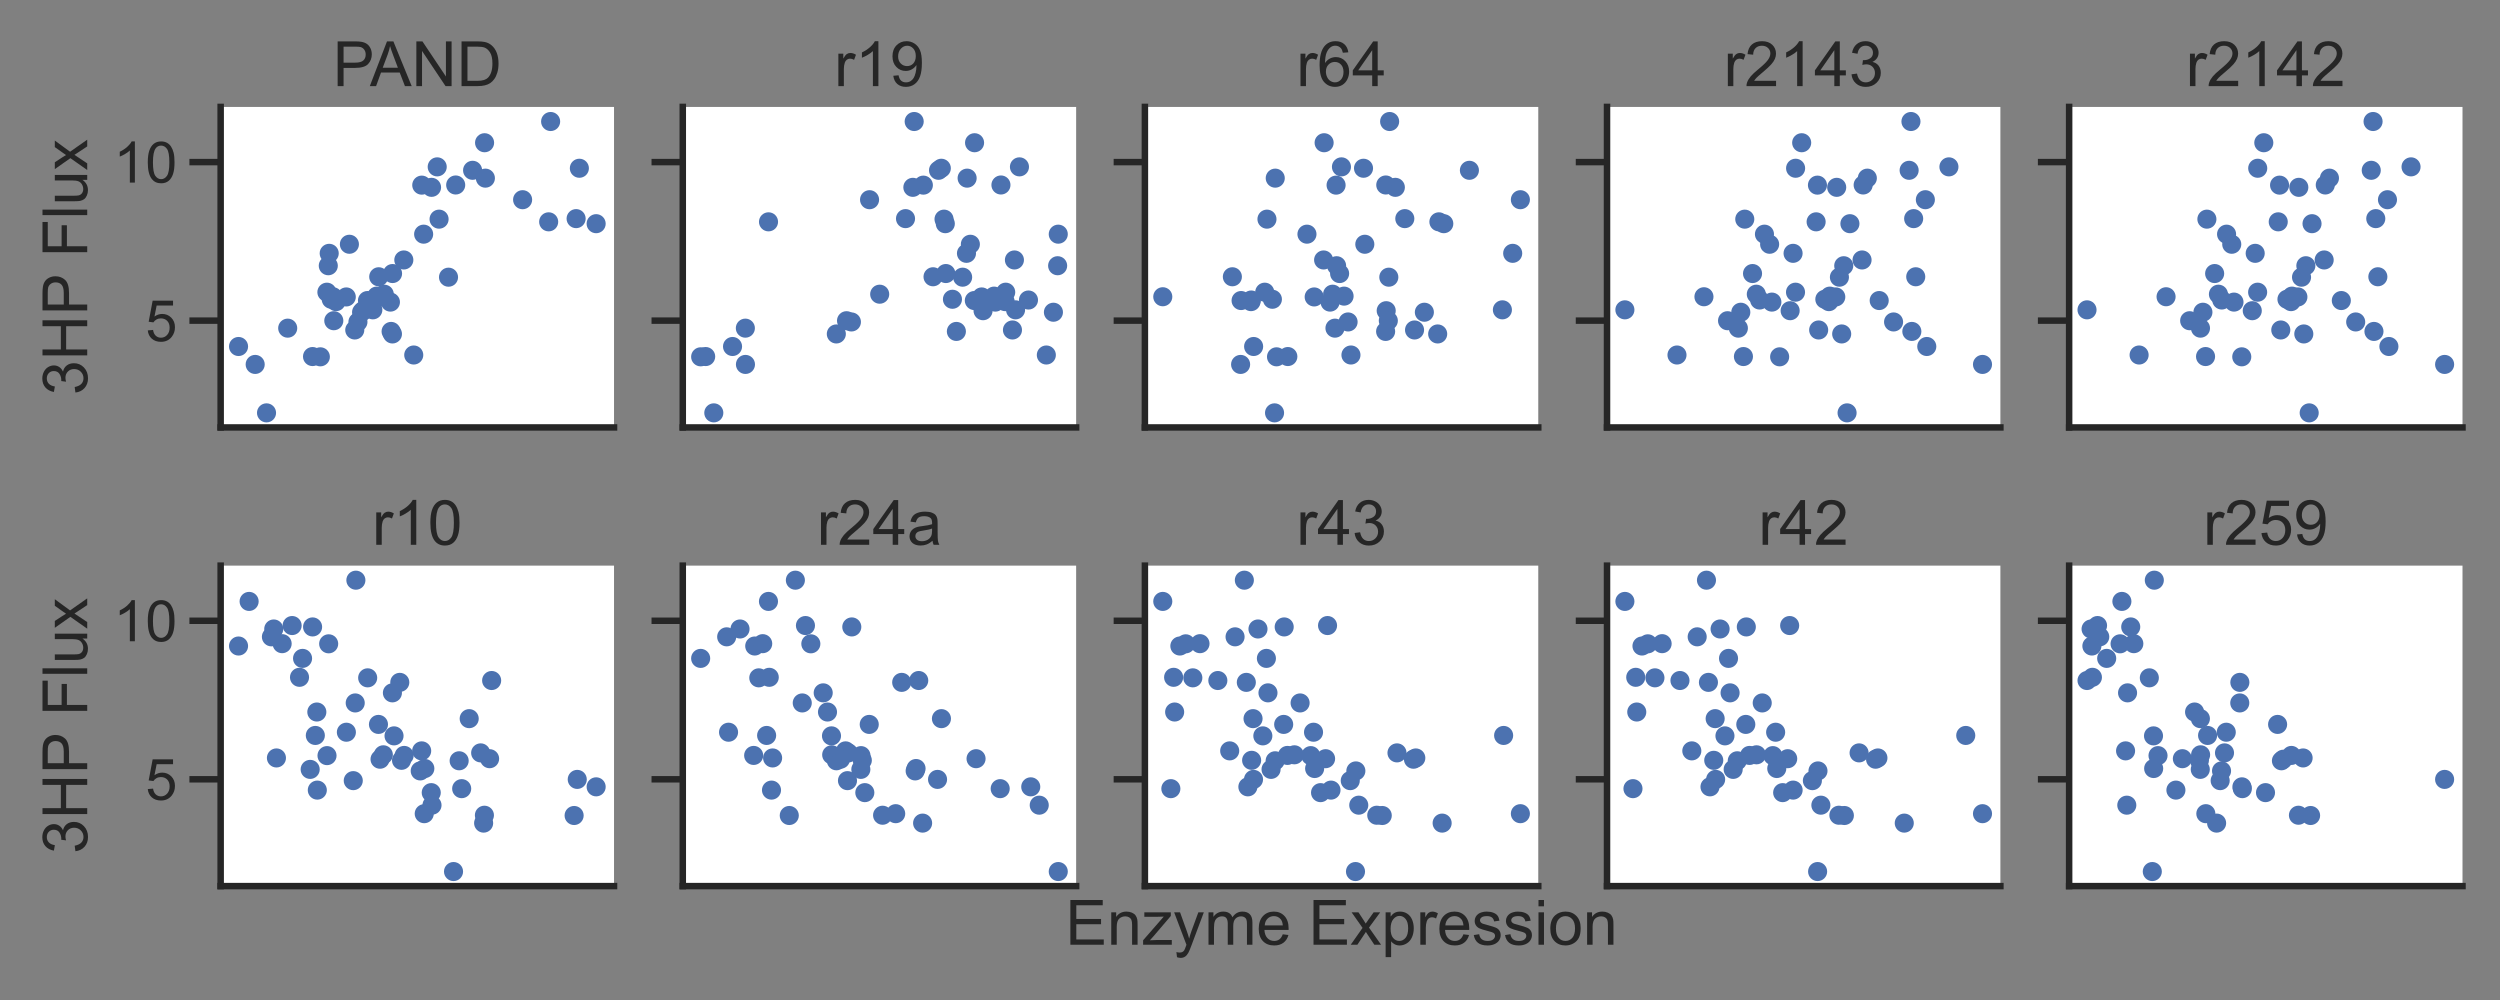 <?xml version="1.0" encoding="utf-8" standalone="no"?>
<!DOCTYPE svg PUBLIC "-//W3C//DTD SVG 1.1//EN"
  "http://www.w3.org/Graphics/SVG/1.1/DTD/svg11.dtd">
<!-- Created with matplotlib (https://matplotlib.org/) -->
<svg height="288pt" version="1.1" viewBox="0 0 720 288" width="720pt" xmlns="http://www.w3.org/2000/svg" xmlns:xlink="http://www.w3.org/1999/xlink">
 <rect x="0" y="0" width="720" height="288" fill="#808080" stroke="none"/>
 <defs>
  <style type="text/css">*{stroke-linecap:butt;stroke-linejoin:round;}</style>
 </defs>
 <g id="figure_1">
  <g id="patch_1">
   <path d="M 0 288 
L 720 288 
L 720 0 
L 0 0 
z
" style="fill:none;"/>
  </g>
  <g id="axes_1">
   <g id="patch_2">
    <path d="M 63.55 123.1 
L 176.84 123.1 
L 176.84 30.8 
L 63.55 30.8 
z
" style="fill:#ffffff;"/>
   </g>
   <g id="matplotlib.axis_1"/>
   <g id="matplotlib.axis_2">
    <g id="ytick_1">
     <g id="line2d_1">
      <defs>
       <path d="M 0 0 
L -9 0 
" id="m78ade0d4fc" style="stroke:#262626;stroke-width:1.875;"/>
      </defs>
      <g>
       <use style="fill:#262626;stroke:#262626;stroke-width:1.875;" x="63.55" xlink:href="#m78ade0d4fc" y="92.342"/>
      </g>
     </g>
     <g id="text_1">
      <!-- 5 -->
      <g style="fill:#262626;" transform="translate(41.874 98.247)scale(0.165 -0.165)">
       <defs>
        <path d="M 4.156 18.75 
L 13.375 19.531 
Q 14.406 12.797 18.141 9.391 
Q 21.875 6 27.156 6 
Q 33.5 6 37.891 10.781 
Q 42.281 15.578 42.281 23.484 
Q 42.281 31 38.062 35.344 
Q 33.844 39.703 27 39.703 
Q 22.75 39.703 19.328 37.766 
Q 15.922 35.844 13.969 32.766 
L 5.719 33.844 
L 12.641 70.609 
L 48.25 70.609 
L 48.25 62.203 
L 19.672 62.203 
L 15.828 42.969 
Q 22.266 47.469 29.344 47.469 
Q 38.719 47.469 45.156 40.969 
Q 51.609 34.469 51.609 24.266 
Q 51.609 14.547 45.953 7.469 
Q 39.062 -1.219 27.156 -1.219 
Q 17.391 -1.219 11.203 4.25 
Q 5.031 9.719 4.156 18.75 
z
" id="ArialMT-53"/>
       </defs>
       <use xlink:href="#ArialMT-53"/>
      </g>
     </g>
    </g>
    <g id="ytick_2">
     <g id="line2d_2">
      <g>
       <use style="fill:#262626;stroke:#262626;stroke-width:1.875;" x="63.55" xlink:href="#m78ade0d4fc" y="46.684"/>
      </g>
     </g>
     <g id="text_2">
      <!-- 10 -->
      <g style="fill:#262626;" transform="translate(32.699 52.589)scale(0.165 -0.165)">
       <defs>
        <path d="M 37.25 0 
L 28.469 0 
L 28.469 56 
Q 25.297 52.984 20.141 49.953 
Q 14.984 46.922 10.891 45.406 
L 10.891 53.906 
Q 18.266 57.375 23.781 62.297 
Q 29.297 67.234 31.594 71.875 
L 37.25 71.875 
z
" id="ArialMT-49"/>
        <path d="M 4.156 35.297 
Q 4.156 48 6.766 55.734 
Q 9.375 63.484 14.516 67.672 
Q 19.672 71.875 27.484 71.875 
Q 33.25 71.875 37.594 69.547 
Q 41.938 67.234 44.766 62.859 
Q 47.609 58.5 49.219 52.219 
Q 50.828 45.953 50.828 35.297 
Q 50.828 22.703 48.234 14.969 
Q 45.656 7.234 40.5 3 
Q 35.359 -1.219 27.484 -1.219 
Q 17.141 -1.219 11.234 6.203 
Q 4.156 15.141 4.156 35.297 
z
M 13.188 35.297 
Q 13.188 17.672 17.312 11.828 
Q 21.438 6 27.484 6 
Q 33.547 6 37.672 11.859 
Q 41.797 17.719 41.797 35.297 
Q 41.797 52.984 37.672 58.781 
Q 33.547 64.594 27.391 64.594 
Q 21.344 64.594 17.719 59.469 
Q 13.188 52.938 13.188 35.297 
z
" id="ArialMT-48"/>
       </defs>
       <use xlink:href="#ArialMT-49"/>
       <use x="55.615" xlink:href="#ArialMT-48"/>
      </g>
     </g>
    </g>
    <g id="text_3">
     <!-- 3HP Flux -->
     <g style="fill:#262626;" transform="translate(25.121 113.802)rotate(-90)scale(0.18 -0.18)">
      <defs>
       <path d="M 4.203 18.891 
L 12.984 20.062 
Q 14.5 12.594 18.141 9.297 
Q 21.781 6 27 6 
Q 33.203 6 37.469 10.297 
Q 41.75 14.594 41.75 20.953 
Q 41.75 27 37.797 30.922 
Q 33.844 34.859 27.734 34.859 
Q 25.25 34.859 21.531 33.891 
L 22.516 41.609 
Q 23.391 41.5 23.922 41.5 
Q 29.547 41.5 34.031 44.422 
Q 38.531 47.359 38.531 53.469 
Q 38.531 58.297 35.25 61.469 
Q 31.984 64.656 26.812 64.656 
Q 21.688 64.656 18.266 61.422 
Q 14.844 58.203 13.875 51.766 
L 5.078 53.328 
Q 6.688 62.156 12.391 67.016 
Q 18.109 71.875 26.609 71.875 
Q 32.469 71.875 37.391 69.359 
Q 42.328 66.844 44.938 62.5 
Q 47.562 58.156 47.562 53.266 
Q 47.562 48.641 45.062 44.828 
Q 42.578 41.016 37.703 38.766 
Q 44.047 37.312 47.562 32.688 
Q 51.078 28.078 51.078 21.141 
Q 51.078 11.766 44.234 5.25 
Q 37.406 -1.266 26.953 -1.266 
Q 17.531 -1.266 11.297 4.344 
Q 5.078 9.969 4.203 18.891 
z
" id="ArialMT-51"/>
       <path d="M 8.016 0 
L 8.016 71.578 
L 17.484 71.578 
L 17.484 42.188 
L 54.688 42.188 
L 54.688 71.578 
L 64.156 71.578 
L 64.156 0 
L 54.688 0 
L 54.688 33.734 
L 17.484 33.734 
L 17.484 0 
z
" id="ArialMT-72"/>
       <path d="M 7.719 0 
L 7.719 71.578 
L 34.719 71.578 
Q 41.844 71.578 45.609 70.906 
Q 50.875 70.016 54.438 67.547 
Q 58.016 65.094 60.188 60.641 
Q 62.359 56.203 62.359 50.875 
Q 62.359 41.75 56.547 35.422 
Q 50.734 29.109 35.547 29.109 
L 17.188 29.109 
L 17.188 0 
z
M 17.188 37.547 
L 35.688 37.547 
Q 44.875 37.547 48.734 40.969 
Q 52.594 44.391 52.594 50.594 
Q 52.594 55.078 50.312 58.266 
Q 48.047 61.469 44.344 62.5 
Q 41.938 63.141 35.5 63.141 
L 17.188 63.141 
z
" id="ArialMT-80"/>
       <path id="ArialMT-32"/>
       <path d="M 8.203 0 
L 8.203 71.578 
L 56.5 71.578 
L 56.5 63.141 
L 17.672 63.141 
L 17.672 40.969 
L 51.266 40.969 
L 51.266 32.516 
L 17.672 32.516 
L 17.672 0 
z
" id="ArialMT-70"/>
       <path d="M 6.391 0 
L 6.391 71.578 
L 15.188 71.578 
L 15.188 0 
z
" id="ArialMT-108"/>
       <path d="M 40.578 0 
L 40.578 7.625 
Q 34.516 -1.172 24.125 -1.172 
Q 19.531 -1.172 15.547 0.578 
Q 11.578 2.344 9.641 5 
Q 7.719 7.672 6.938 11.531 
Q 6.391 14.109 6.391 19.734 
L 6.391 51.859 
L 15.188 51.859 
L 15.188 23.094 
Q 15.188 16.219 15.719 13.812 
Q 16.547 10.359 19.234 8.375 
Q 21.922 6.391 25.875 6.391 
Q 29.828 6.391 33.297 8.422 
Q 36.766 10.453 38.203 13.938 
Q 39.656 17.438 39.656 24.078 
L 39.656 51.859 
L 48.438 51.859 
L 48.438 0 
z
" id="ArialMT-117"/>
       <path d="M 0.734 0 
L 19.672 26.953 
L 2.156 51.859 
L 13.141 51.859 
L 21.094 39.703 
Q 23.344 36.234 24.703 33.891 
Q 26.859 37.109 28.656 39.594 
L 37.406 51.859 
L 47.906 51.859 
L 29.984 27.438 
L 49.266 0 
L 38.484 0 
L 27.828 16.109 
L 25 20.453 
L 11.375 0 
z
" id="ArialMT-120"/>
      </defs>
      <use xlink:href="#ArialMT-51"/>
      <use x="55.615" xlink:href="#ArialMT-72"/>
      <use x="127.832" xlink:href="#ArialMT-80"/>
      <use x="192.781" xlink:href="#ArialMT-32"/>
      <use x="220.564" xlink:href="#ArialMT-70"/>
      <use x="281.648" xlink:href="#ArialMT-108"/>
      <use x="303.865" xlink:href="#ArialMT-117"/>
      <use x="359.48" xlink:href="#ArialMT-120"/>
     </g>
    </g>
   </g>
   <g id="line2d_3">
    <defs>
     <path d="M 0 2.25 
C 0.597 2.25 1.169 2.013 1.591 1.591 
C 2.013 1.169 2.25 0.597 2.25 0 
C 2.25 -0.597 2.013 -1.169 1.591 -1.591 
C 1.169 -2.013 0.597 -2.25 0 -2.25 
C -0.597 -2.25 -1.169 -2.013 -1.591 -1.591 
C -2.013 -1.169 -2.25 -0.597 -2.25 0 
C -2.25 0.597 -2.013 1.169 -1.591 1.591 
C -1.169 2.013 -0.597 2.25 0 2.25 
z
" id="mf92a95e83e" style="stroke:#4c72b0;"/>
    </defs>
    <g clip-path="url(#p7b34c72256)">
     <use style="fill:#4c72b0;stroke:#4c72b0;" x="126.453" xlink:href="#mf92a95e83e" y="63.117"/>
     <use style="fill:#4c72b0;stroke:#4c72b0;" x="121.468" xlink:href="#mf92a95e83e" y="53.319"/>
     <use style="fill:#4c72b0;stroke:#4c72b0;" x="122.009" xlink:href="#mf92a95e83e" y="67.441"/>
     <use style="fill:#4c72b0;stroke:#4c72b0;" x="94.146" xlink:href="#mf92a95e83e" y="84.151"/>
     <use style="fill:#4c72b0;stroke:#4c72b0;" x="95.891" xlink:href="#mf92a95e83e" y="85.463"/>
     <use style="fill:#4c72b0;stroke:#4c72b0;" x="110.669" xlink:href="#mf92a95e83e" y="84.729"/>
     <use style="fill:#4c72b0;stroke:#4c72b0;" x="158.016" xlink:href="#mf92a95e83e" y="63.888"/>
     <use style="fill:#4c72b0;stroke:#4c72b0;" x="166.857" xlink:href="#mf92a95e83e" y="48.456"/>
     <use style="fill:#4c72b0;stroke:#4c72b0;" x="171.69" xlink:href="#mf92a95e83e" y="64.422"/>
     <use style="fill:#4c72b0;stroke:#4c72b0;" x="113.054" xlink:href="#mf92a95e83e" y="78.78"/>
     <use style="fill:#4c72b0;stroke:#4c72b0;" x="102.173" xlink:href="#mf92a95e83e" y="95.033"/>
     <use style="fill:#4c72b0;stroke:#4c72b0;" x="116.301" xlink:href="#mf92a95e83e" y="74.87"/>
     <use style="fill:#4c72b0;stroke:#4c72b0;" x="150.511" xlink:href="#mf92a95e83e" y="57.516"/>
     <use style="fill:#4c72b0;stroke:#4c72b0;" x="165.921" xlink:href="#mf92a95e83e" y="62.965"/>
     <use style="fill:#4c72b0;stroke:#4c72b0;" x="158.58" xlink:href="#mf92a95e83e" y="34.995"/>
     <use style="fill:#4c72b0;stroke:#4c72b0;" x="124.284" xlink:href="#mf92a95e83e" y="53.953"/>
     <use style="fill:#4c72b0;stroke:#4c72b0;" x="136.107" xlink:href="#mf92a95e83e" y="49.048"/>
     <use style="fill:#4c72b0;stroke:#4c72b0;" x="139.559" xlink:href="#mf92a95e83e" y="41.107"/>
     <use style="fill:#4c72b0;stroke:#4c72b0;" x="112.638" xlink:href="#mf92a95e83e" y="95.451"/>
     <use style="fill:#4c72b0;stroke:#4c72b0;" x="129.172" xlink:href="#mf92a95e83e" y="79.83"/>
     <use style="fill:#4c72b0;stroke:#4c72b0;" x="104.53" xlink:href="#mf92a95e83e" y="89.483"/>
     <use style="fill:#4c72b0;stroke:#4c72b0;" x="96.134" xlink:href="#mf92a95e83e" y="92.367"/>
     <use style="fill:#4c72b0;stroke:#4c72b0;" x="103.087" xlink:href="#mf92a95e83e" y="92.724"/>
     <use style="fill:#4c72b0;stroke:#4c72b0;" x="113.023" xlink:href="#mf92a95e83e" y="96.178"/>
     <use style="fill:#4c72b0;stroke:#4c72b0;" x="76.759" xlink:href="#mf92a95e83e" y="118.905"/>
     <use style="fill:#4c72b0;stroke:#4c72b0;" x="68.7" xlink:href="#mf92a95e83e" y="99.791"/>
     <use style="fill:#4c72b0;stroke:#4c72b0;" x="73.492" xlink:href="#mf92a95e83e" y="104.955"/>
     <use style="fill:#4c72b0;stroke:#4c72b0;" x="92.259" xlink:href="#mf92a95e83e" y="102.764"/>
     <use style="fill:#4c72b0;stroke:#4c72b0;" x="90.009" xlink:href="#mf92a95e83e" y="102.686"/>
     <use style="fill:#4c72b0;stroke:#4c72b0;" x="82.858" xlink:href="#mf92a95e83e" y="94.509"/>
     <use style="fill:#4c72b0;stroke:#4c72b0;" x="96.786" xlink:href="#mf92a95e83e" y="86.87"/>
     <use style="fill:#4c72b0;stroke:#4c72b0;" x="99.726" xlink:href="#mf92a95e83e" y="85.519"/>
     <use style="fill:#4c72b0;stroke:#4c72b0;" x="94.546" xlink:href="#mf92a95e83e" y="76.53"/>
     <use style="fill:#4c72b0;stroke:#4c72b0;" x="131.239" xlink:href="#mf92a95e83e" y="53.276"/>
     <use style="fill:#4c72b0;stroke:#4c72b0;" x="139.791" xlink:href="#mf92a95e83e" y="51.307"/>
     <use style="fill:#4c72b0;stroke:#4c72b0;" x="125.917" xlink:href="#mf92a95e83e" y="48.056"/>
     <use style="fill:#4c72b0;stroke:#4c72b0;" x="95.4" xlink:href="#mf92a95e83e" y="86.189"/>
     <use style="fill:#4c72b0;stroke:#4c72b0;" x="105.83" xlink:href="#mf92a95e83e" y="86.556"/>
     <use style="fill:#4c72b0;stroke:#4c72b0;" x="109.075" xlink:href="#mf92a95e83e" y="79.708"/>
     <use style="fill:#4c72b0;stroke:#4c72b0;" x="100.627" xlink:href="#mf92a95e83e" y="70.347"/>
     <use style="fill:#4c72b0;stroke:#4c72b0;" x="94.812" xlink:href="#mf92a95e83e" y="72.96"/>
     <use style="fill:#4c72b0;stroke:#4c72b0;" x="107.377" xlink:href="#mf92a95e83e" y="89.232"/>
     <use style="fill:#4c72b0;stroke:#4c72b0;" x="104.136" xlink:href="#mf92a95e83e" y="89.923"/>
     <use style="fill:#4c72b0;stroke:#4c72b0;" x="119.158" xlink:href="#mf92a95e83e" y="102.241"/>
     <use style="fill:#4c72b0;stroke:#4c72b0;" x="108.491" xlink:href="#mf92a95e83e" y="85.284"/>
     <use style="fill:#4c72b0;stroke:#4c72b0;" x="112.441" xlink:href="#mf92a95e83e" y="87.005"/>
     <use style="fill:#4c72b0;stroke:#4c72b0;" x="107.866" xlink:href="#mf92a95e83e" y="86.405"/>
    </g>
   </g>
   <g id="patch_3">
    <path d="M 63.55 123.1 
L 63.55 30.8 
" style="fill:none;stroke:#262626;stroke-linecap:square;stroke-linejoin:miter;stroke-width:1.875;"/>
   </g>
   <g id="patch_4">
    <path d="M 63.55 123.1 
L 176.84 123.1 
" style="fill:none;stroke:#262626;stroke-linecap:square;stroke-linejoin:miter;stroke-width:1.875;"/>
   </g>
   <g id="text_4">
    <!-- PAND -->
    <g style="fill:#262626;" transform="translate(95.853 24.8)scale(0.18 -0.18)">
     <defs>
      <path d="M -0.141 0 
L 27.344 71.578 
L 37.547 71.578 
L 66.844 0 
L 56.062 0 
L 47.703 21.688 
L 17.781 21.688 
L 9.906 0 
z
M 20.516 29.391 
L 44.781 29.391 
L 37.312 49.219 
Q 33.891 58.25 32.234 64.062 
Q 30.859 57.172 28.375 50.391 
z
" id="ArialMT-65"/>
      <path d="M 7.625 0 
L 7.625 71.578 
L 17.328 71.578 
L 54.938 15.375 
L 54.938 71.578 
L 64.016 71.578 
L 64.016 0 
L 54.297 0 
L 16.703 56.25 
L 16.703 0 
z
" id="ArialMT-78"/>
      <path d="M 7.719 0 
L 7.719 71.578 
L 32.375 71.578 
Q 40.719 71.578 45.125 70.562 
Q 51.266 69.141 55.609 65.438 
Q 61.281 60.641 64.078 53.188 
Q 66.891 45.75 66.891 36.188 
Q 66.891 28.031 64.984 21.734 
Q 63.094 15.438 60.109 11.297 
Q 57.125 7.172 53.578 4.797 
Q 50.047 2.438 45.047 1.219 
Q 40.047 0 33.547 0 
z
M 17.188 8.453 
L 32.469 8.453 
Q 39.547 8.453 43.578 9.766 
Q 47.609 11.078 50 13.484 
Q 53.375 16.844 55.25 22.531 
Q 57.125 28.219 57.125 36.328 
Q 57.125 47.562 53.438 53.594 
Q 49.75 59.625 44.484 61.672 
Q 40.672 63.141 32.234 63.141 
L 17.188 63.141 
z
" id="ArialMT-68"/>
     </defs>
     <use xlink:href="#ArialMT-80"/>
     <use x="59.324" xlink:href="#ArialMT-65"/>
     <use x="126.023" xlink:href="#ArialMT-78"/>
     <use x="198.24" xlink:href="#ArialMT-68"/>
    </g>
   </g>
  </g>
  <g id="axes_2">
   <g id="patch_5">
    <path d="M 196.64 123.1 
L 309.93 123.1 
L 309.93 30.8 
L 196.64 30.8 
z
" style="fill:#ffffff;"/>
   </g>
   <g id="matplotlib.axis_3"/>
   <g id="matplotlib.axis_4">
    <g id="ytick_3">
     <g id="line2d_4">
      <g>
       <use style="fill:#262626;stroke:#262626;stroke-width:1.875;" x="196.64" xlink:href="#m78ade0d4fc" y="92.342"/>
      </g>
     </g>
    </g>
    <g id="ytick_4">
     <g id="line2d_5">
      <g>
       <use style="fill:#262626;stroke:#262626;stroke-width:1.875;" x="196.64" xlink:href="#m78ade0d4fc" y="46.684"/>
      </g>
     </g>
    </g>
   </g>
   <g id="line2d_6">
    <g clip-path="url(#p561cb53a30)">
     <use style="fill:#4c72b0;stroke:#4c72b0;" x="271.881" xlink:href="#mf92a95e83e" y="63.117"/>
     <use style="fill:#4c72b0;stroke:#4c72b0;" x="265.928" xlink:href="#mf92a95e83e" y="53.319"/>
     <use style="fill:#4c72b0;stroke:#4c72b0;" x="304.78" xlink:href="#mf92a95e83e" y="67.441"/>
     <use style="fill:#4c72b0;stroke:#4c72b0;" x="289.641" xlink:href="#mf92a95e83e" y="84.151"/>
     <use style="fill:#4c72b0;stroke:#4c72b0;" x="288.336" xlink:href="#mf92a95e83e" y="85.463"/>
     <use style="fill:#4c72b0;stroke:#4c72b0;" x="253.351" xlink:href="#mf92a95e83e" y="84.729"/>
     <use style="fill:#4c72b0;stroke:#4c72b0;" x="221.333" xlink:href="#mf92a95e83e" y="63.888"/>
     <use style="fill:#4c72b0;stroke:#4c72b0;" x="271.098" xlink:href="#mf92a95e83e" y="48.456"/>
     <use style="fill:#4c72b0;stroke:#4c72b0;" x="272.248" xlink:href="#mf92a95e83e" y="64.422"/>
     <use style="fill:#4c72b0;stroke:#4c72b0;" x="272.404" xlink:href="#mf92a95e83e" y="78.78"/>
     <use style="fill:#4c72b0;stroke:#4c72b0;" x="291.589" xlink:href="#mf92a95e83e" y="95.033"/>
     <use style="fill:#4c72b0;stroke:#4c72b0;" x="292.155" xlink:href="#mf92a95e83e" y="74.87"/>
     <use style="fill:#4c72b0;stroke:#4c72b0;" x="250.433" xlink:href="#mf92a95e83e" y="57.516"/>
     <use style="fill:#4c72b0;stroke:#4c72b0;" x="260.788" xlink:href="#mf92a95e83e" y="62.965"/>
     <use style="fill:#4c72b0;stroke:#4c72b0;" x="263.285" xlink:href="#mf92a95e83e" y="34.995"/>
     <use style="fill:#4c72b0;stroke:#4c72b0;" x="262.905" xlink:href="#mf92a95e83e" y="53.953"/>
     <use style="fill:#4c72b0;stroke:#4c72b0;" x="270.298" xlink:href="#mf92a95e83e" y="49.048"/>
     <use style="fill:#4c72b0;stroke:#4c72b0;" x="280.675" xlink:href="#mf92a95e83e" y="41.107"/>
     <use style="fill:#4c72b0;stroke:#4c72b0;" x="275.437" xlink:href="#mf92a95e83e" y="95.451"/>
     <use style="fill:#4c72b0;stroke:#4c72b0;" x="277.237" xlink:href="#mf92a95e83e" y="79.83"/>
     <use style="fill:#4c72b0;stroke:#4c72b0;" x="283.12" xlink:href="#mf92a95e83e" y="89.483"/>
     <use style="fill:#4c72b0;stroke:#4c72b0;" x="243.801" xlink:href="#mf92a95e83e" y="92.367"/>
     <use style="fill:#4c72b0;stroke:#4c72b0;" x="245.207" xlink:href="#mf92a95e83e" y="92.724"/>
     <use style="fill:#4c72b0;stroke:#4c72b0;" x="240.861" xlink:href="#mf92a95e83e" y="96.178"/>
     <use style="fill:#4c72b0;stroke:#4c72b0;" x="205.576" xlink:href="#mf92a95e83e" y="118.905"/>
     <use style="fill:#4c72b0;stroke:#4c72b0;" x="210.97" xlink:href="#mf92a95e83e" y="99.791"/>
     <use style="fill:#4c72b0;stroke:#4c72b0;" x="214.692" xlink:href="#mf92a95e83e" y="104.955"/>
     <use style="fill:#4c72b0;stroke:#4c72b0;" x="201.79" xlink:href="#mf92a95e83e" y="102.764"/>
     <use style="fill:#4c72b0;stroke:#4c72b0;" x="203.232" xlink:href="#mf92a95e83e" y="102.686"/>
     <use style="fill:#4c72b0;stroke:#4c72b0;" x="214.662" xlink:href="#mf92a95e83e" y="94.509"/>
     <use style="fill:#4c72b0;stroke:#4c72b0;" x="289.488" xlink:href="#mf92a95e83e" y="86.87"/>
     <use style="fill:#4c72b0;stroke:#4c72b0;" x="282.724" xlink:href="#mf92a95e83e" y="85.519"/>
     <use style="fill:#4c72b0;stroke:#4c72b0;" x="304.599" xlink:href="#mf92a95e83e" y="76.53"/>
     <use style="fill:#4c72b0;stroke:#4c72b0;" x="288.271" xlink:href="#mf92a95e83e" y="53.276"/>
     <use style="fill:#4c72b0;stroke:#4c72b0;" x="278.533" xlink:href="#mf92a95e83e" y="51.307"/>
     <use style="fill:#4c72b0;stroke:#4c72b0;" x="293.602" xlink:href="#mf92a95e83e" y="48.056"/>
     <use style="fill:#4c72b0;stroke:#4c72b0;" x="274.305" xlink:href="#mf92a95e83e" y="86.189"/>
     <use style="fill:#4c72b0;stroke:#4c72b0;" x="280.607" xlink:href="#mf92a95e83e" y="86.556"/>
     <use style="fill:#4c72b0;stroke:#4c72b0;" x="268.713" xlink:href="#mf92a95e83e" y="79.708"/>
     <use style="fill:#4c72b0;stroke:#4c72b0;" x="279.465" xlink:href="#mf92a95e83e" y="70.347"/>
     <use style="fill:#4c72b0;stroke:#4c72b0;" x="278.345" xlink:href="#mf92a95e83e" y="72.96"/>
     <use style="fill:#4c72b0;stroke:#4c72b0;" x="292.482" xlink:href="#mf92a95e83e" y="89.232"/>
     <use style="fill:#4c72b0;stroke:#4c72b0;" x="303.386" xlink:href="#mf92a95e83e" y="89.923"/>
     <use style="fill:#4c72b0;stroke:#4c72b0;" x="301.344" xlink:href="#mf92a95e83e" y="102.241"/>
     <use style="fill:#4c72b0;stroke:#4c72b0;" x="286.296" xlink:href="#mf92a95e83e" y="85.284"/>
     <use style="fill:#4c72b0;stroke:#4c72b0;" x="286.652" xlink:href="#mf92a95e83e" y="87.005"/>
     <use style="fill:#4c72b0;stroke:#4c72b0;" x="296.2" xlink:href="#mf92a95e83e" y="86.405"/>
    </g>
   </g>
   <g id="patch_6">
    <path d="M 196.64 123.1 
L 196.64 30.8 
" style="fill:none;stroke:#262626;stroke-linecap:square;stroke-linejoin:miter;stroke-width:1.875;"/>
   </g>
   <g id="patch_7">
    <path d="M 196.64 123.1 
L 309.93 123.1 
" style="fill:none;stroke:#262626;stroke-linecap:square;stroke-linejoin:miter;stroke-width:1.875;"/>
   </g>
   <g id="text_5">
    <!-- r19 -->
    <g style="fill:#262626;" transform="translate(240.279 24.8)scale(0.18 -0.18)">
     <defs>
      <path d="M 6.5 0 
L 6.5 51.859 
L 14.406 51.859 
L 14.406 44 
Q 17.438 49.516 20 51.266 
Q 22.562 53.031 25.641 53.031 
Q 30.078 53.031 34.672 50.203 
L 31.641 42.047 
Q 28.422 43.953 25.203 43.953 
Q 22.312 43.953 20.016 42.219 
Q 17.719 40.484 16.75 37.406 
Q 15.281 32.719 15.281 27.156 
L 15.281 0 
z
" id="ArialMT-114"/>
      <path d="M 5.469 16.547 
L 13.922 17.328 
Q 14.984 11.375 18.016 8.688 
Q 21.047 6 25.781 6 
Q 29.828 6 32.875 7.859 
Q 35.938 9.719 37.891 12.812 
Q 39.844 15.922 41.156 21.188 
Q 42.484 26.469 42.484 31.938 
Q 42.484 32.516 42.438 33.688 
Q 39.797 29.5 35.234 26.875 
Q 30.672 24.266 25.344 24.266 
Q 16.453 24.266 10.297 30.703 
Q 4.156 37.156 4.156 47.703 
Q 4.156 58.594 10.578 65.234 
Q 17 71.875 26.656 71.875 
Q 33.641 71.875 39.422 68.109 
Q 45.219 64.359 48.219 57.391 
Q 51.219 50.438 51.219 37.25 
Q 51.219 23.531 48.234 15.406 
Q 45.266 7.281 39.375 3.031 
Q 33.5 -1.219 25.594 -1.219 
Q 17.188 -1.219 11.859 3.438 
Q 6.547 8.109 5.469 16.547 
z
M 41.453 48.141 
Q 41.453 55.719 37.422 60.156 
Q 33.406 64.594 27.734 64.594 
Q 21.875 64.594 17.531 59.812 
Q 13.188 55.031 13.188 47.406 
Q 13.188 40.578 17.312 36.297 
Q 21.438 32.031 27.484 32.031 
Q 33.594 32.031 37.516 36.297 
Q 41.453 40.578 41.453 48.141 
z
" id="ArialMT-57"/>
     </defs>
     <use xlink:href="#ArialMT-114"/>
     <use x="33.301" xlink:href="#ArialMT-49"/>
     <use x="88.916" xlink:href="#ArialMT-57"/>
    </g>
   </g>
  </g>
  <g id="axes_3">
   <g id="patch_8">
    <path d="M 329.73 123.1 
L 443.02 123.1 
L 443.02 30.8 
L 329.73 30.8 
z
" style="fill:#ffffff;"/>
   </g>
   <g id="matplotlib.axis_5"/>
   <g id="matplotlib.axis_6">
    <g id="ytick_5">
     <g id="line2d_7">
      <g>
       <use style="fill:#262626;stroke:#262626;stroke-width:1.875;" x="329.73" xlink:href="#m78ade0d4fc" y="92.342"/>
      </g>
     </g>
    </g>
    <g id="ytick_6">
     <g id="line2d_8">
      <g>
       <use style="fill:#262626;stroke:#262626;stroke-width:1.875;" x="329.73" xlink:href="#m78ade0d4fc" y="46.684"/>
      </g>
     </g>
    </g>
   </g>
   <g id="line2d_9">
    <g clip-path="url(#pd85f2def5d)">
     <use style="fill:#4c72b0;stroke:#4c72b0;" x="364.885" xlink:href="#mf92a95e83e" y="63.117"/>
     <use style="fill:#4c72b0;stroke:#4c72b0;" x="384.793" xlink:href="#mf92a95e83e" y="53.319"/>
     <use style="fill:#4c72b0;stroke:#4c72b0;" x="376.404" xlink:href="#mf92a95e83e" y="67.441"/>
     <use style="fill:#4c72b0;stroke:#4c72b0;" x="364.246" xlink:href="#mf92a95e83e" y="84.151"/>
     <use style="fill:#4c72b0;stroke:#4c72b0;" x="334.88" xlink:href="#mf92a95e83e" y="85.463"/>
     <use style="fill:#4c72b0;stroke:#4c72b0;" x="383.794" xlink:href="#mf92a95e83e" y="84.729"/>
     <use style="fill:#4c72b0;stroke:#4c72b0;" x="414.405" xlink:href="#mf92a95e83e" y="63.888"/>
     <use style="fill:#4c72b0;stroke:#4c72b0;" x="392.692" xlink:href="#mf92a95e83e" y="48.456"/>
     <use style="fill:#4c72b0;stroke:#4c72b0;" x="415.811" xlink:href="#mf92a95e83e" y="64.422"/>
     <use style="fill:#4c72b0;stroke:#4c72b0;" x="385.807" xlink:href="#mf92a95e83e" y="78.78"/>
     <use style="fill:#4c72b0;stroke:#4c72b0;" x="407.388" xlink:href="#mf92a95e83e" y="95.033"/>
     <use style="fill:#4c72b0;stroke:#4c72b0;" x="381.201" xlink:href="#mf92a95e83e" y="74.87"/>
     <use style="fill:#4c72b0;stroke:#4c72b0;" x="437.87" xlink:href="#mf92a95e83e" y="57.516"/>
     <use style="fill:#4c72b0;stroke:#4c72b0;" x="404.585" xlink:href="#mf92a95e83e" y="62.965"/>
     <use style="fill:#4c72b0;stroke:#4c72b0;" x="400.214" xlink:href="#mf92a95e83e" y="34.995"/>
     <use style="fill:#4c72b0;stroke:#4c72b0;" x="401.859" xlink:href="#mf92a95e83e" y="53.953"/>
     <use style="fill:#4c72b0;stroke:#4c72b0;" x="423.189" xlink:href="#mf92a95e83e" y="49.048"/>
     <use style="fill:#4c72b0;stroke:#4c72b0;" x="381.347" xlink:href="#mf92a95e83e" y="41.107"/>
     <use style="fill:#4c72b0;stroke:#4c72b0;" x="399.06" xlink:href="#mf92a95e83e" y="95.451"/>
     <use style="fill:#4c72b0;stroke:#4c72b0;" x="399.979" xlink:href="#mf92a95e83e" y="79.83"/>
     <use style="fill:#4c72b0;stroke:#4c72b0;" x="399.227" xlink:href="#mf92a95e83e" y="89.483"/>
     <use style="fill:#4c72b0;stroke:#4c72b0;" x="399.835" xlink:href="#mf92a95e83e" y="92.367"/>
     <use style="fill:#4c72b0;stroke:#4c72b0;" x="388.251" xlink:href="#mf92a95e83e" y="92.724"/>
     <use style="fill:#4c72b0;stroke:#4c72b0;" x="414.053" xlink:href="#mf92a95e83e" y="96.178"/>
     <use style="fill:#4c72b0;stroke:#4c72b0;" x="367.069" xlink:href="#mf92a95e83e" y="118.905"/>
     <use style="fill:#4c72b0;stroke:#4c72b0;" x="361.043" xlink:href="#mf92a95e83e" y="99.791"/>
     <use style="fill:#4c72b0;stroke:#4c72b0;" x="357.296" xlink:href="#mf92a95e83e" y="104.955"/>
     <use style="fill:#4c72b0;stroke:#4c72b0;" x="367.639" xlink:href="#mf92a95e83e" y="102.764"/>
     <use style="fill:#4c72b0;stroke:#4c72b0;" x="370.898" xlink:href="#mf92a95e83e" y="102.686"/>
     <use style="fill:#4c72b0;stroke:#4c72b0;" x="384.47" xlink:href="#mf92a95e83e" y="94.509"/>
     <use style="fill:#4c72b0;stroke:#4c72b0;" x="360.288" xlink:href="#mf92a95e83e" y="86.87"/>
     <use style="fill:#4c72b0;stroke:#4c72b0;" x="378.485" xlink:href="#mf92a95e83e" y="85.519"/>
     <use style="fill:#4c72b0;stroke:#4c72b0;" x="384.939" xlink:href="#mf92a95e83e" y="76.53"/>
     <use style="fill:#4c72b0;stroke:#4c72b0;" x="399.103" xlink:href="#mf92a95e83e" y="53.276"/>
     <use style="fill:#4c72b0;stroke:#4c72b0;" x="367.271" xlink:href="#mf92a95e83e" y="51.307"/>
     <use style="fill:#4c72b0;stroke:#4c72b0;" x="386.339" xlink:href="#mf92a95e83e" y="48.056"/>
     <use style="fill:#4c72b0;stroke:#4c72b0;" x="366.448" xlink:href="#mf92a95e83e" y="86.189"/>
     <use style="fill:#4c72b0;stroke:#4c72b0;" x="357.434" xlink:href="#mf92a95e83e" y="86.556"/>
     <use style="fill:#4c72b0;stroke:#4c72b0;" x="354.922" xlink:href="#mf92a95e83e" y="79.708"/>
     <use style="fill:#4c72b0;stroke:#4c72b0;" x="393.067" xlink:href="#mf92a95e83e" y="70.347"/>
     <use style="fill:#4c72b0;stroke:#4c72b0;" x="435.655" xlink:href="#mf92a95e83e" y="72.96"/>
     <use style="fill:#4c72b0;stroke:#4c72b0;" x="432.69" xlink:href="#mf92a95e83e" y="89.232"/>
     <use style="fill:#4c72b0;stroke:#4c72b0;" x="410.217" xlink:href="#mf92a95e83e" y="89.923"/>
     <use style="fill:#4c72b0;stroke:#4c72b0;" x="389.074" xlink:href="#mf92a95e83e" y="102.241"/>
     <use style="fill:#4c72b0;stroke:#4c72b0;" x="387.094" xlink:href="#mf92a95e83e" y="85.284"/>
     <use style="fill:#4c72b0;stroke:#4c72b0;" x="383.064" xlink:href="#mf92a95e83e" y="87.005"/>
     <use style="fill:#4c72b0;stroke:#4c72b0;" x="360.354" xlink:href="#mf92a95e83e" y="86.405"/>
    </g>
   </g>
   <g id="patch_9">
    <path d="M 329.73 123.1 
L 329.73 30.8 
" style="fill:none;stroke:#262626;stroke-linecap:square;stroke-linejoin:miter;stroke-width:1.875;"/>
   </g>
   <g id="patch_10">
    <path d="M 329.73 123.1 
L 443.02 123.1 
" style="fill:none;stroke:#262626;stroke-linecap:square;stroke-linejoin:miter;stroke-width:1.875;"/>
   </g>
   <g id="text_6">
    <!-- r64 -->
    <g style="fill:#262626;" transform="translate(373.369 24.8)scale(0.18 -0.18)">
     <defs>
      <path d="M 49.75 54.047 
L 41.016 53.375 
Q 39.844 58.547 37.703 60.891 
Q 34.125 64.656 28.906 64.656 
Q 24.703 64.656 21.531 62.312 
Q 17.391 59.281 14.984 53.469 
Q 12.594 47.656 12.5 36.922 
Q 15.672 41.75 20.266 44.094 
Q 24.859 46.438 29.891 46.438 
Q 38.672 46.438 44.844 39.969 
Q 51.031 33.5 51.031 23.25 
Q 51.031 16.5 48.125 10.719 
Q 45.219 4.938 40.141 1.859 
Q 35.062 -1.219 28.609 -1.219 
Q 17.625 -1.219 10.688 6.859 
Q 3.766 14.938 3.766 33.5 
Q 3.766 54.25 11.422 63.672 
Q 18.109 71.875 29.438 71.875 
Q 37.891 71.875 43.281 67.141 
Q 48.688 62.406 49.75 54.047 
z
M 13.875 23.188 
Q 13.875 18.656 15.797 14.5 
Q 17.719 10.359 21.188 8.172 
Q 24.656 6 28.469 6 
Q 34.031 6 38.031 10.484 
Q 42.047 14.984 42.047 22.703 
Q 42.047 30.125 38.078 34.391 
Q 34.125 38.672 28.125 38.672 
Q 22.172 38.672 18.016 34.391 
Q 13.875 30.125 13.875 23.188 
z
" id="ArialMT-54"/>
      <path d="M 32.328 0 
L 32.328 17.141 
L 1.266 17.141 
L 1.266 25.203 
L 33.938 71.578 
L 41.109 71.578 
L 41.109 25.203 
L 50.781 25.203 
L 50.781 17.141 
L 41.109 17.141 
L 41.109 0 
z
M 32.328 25.203 
L 32.328 57.469 
L 9.906 25.203 
z
" id="ArialMT-52"/>
     </defs>
     <use xlink:href="#ArialMT-114"/>
     <use x="33.301" xlink:href="#ArialMT-54"/>
     <use x="88.916" xlink:href="#ArialMT-52"/>
    </g>
   </g>
  </g>
  <g id="axes_4">
   <g id="patch_11">
    <path d="M 462.82 123.1 
L 576.11 123.1 
L 576.11 30.8 
L 462.82 30.8 
z
" style="fill:#ffffff;"/>
   </g>
   <g id="matplotlib.axis_7"/>
   <g id="matplotlib.axis_8">
    <g id="ytick_7">
     <g id="line2d_10">
      <g>
       <use style="fill:#262626;stroke:#262626;stroke-width:1.875;" x="462.82" xlink:href="#m78ade0d4fc" y="92.342"/>
      </g>
     </g>
    </g>
    <g id="ytick_8">
     <g id="line2d_11">
      <g>
       <use style="fill:#262626;stroke:#262626;stroke-width:1.875;" x="462.82" xlink:href="#m78ade0d4fc" y="46.684"/>
      </g>
     </g>
    </g>
   </g>
   <g id="line2d_12">
    <g clip-path="url(#pb0b7eee006)">
     <use style="fill:#4c72b0;stroke:#4c72b0;" x="502.495" xlink:href="#mf92a95e83e" y="63.117"/>
     <use style="fill:#4c72b0;stroke:#4c72b0;" x="523.426" xlink:href="#mf92a95e83e" y="53.319"/>
     <use style="fill:#4c72b0;stroke:#4c72b0;" x="508.162" xlink:href="#mf92a95e83e" y="67.441"/>
     <use style="fill:#4c72b0;stroke:#4c72b0;" x="517.109" xlink:href="#mf92a95e83e" y="84.151"/>
     <use style="fill:#4c72b0;stroke:#4c72b0;" x="490.737" xlink:href="#mf92a95e83e" y="85.463"/>
     <use style="fill:#4c72b0;stroke:#4c72b0;" x="505.818" xlink:href="#mf92a95e83e" y="84.729"/>
     <use style="fill:#4c72b0;stroke:#4c72b0;" x="523.044" xlink:href="#mf92a95e83e" y="63.888"/>
     <use style="fill:#4c72b0;stroke:#4c72b0;" x="517.133" xlink:href="#mf92a95e83e" y="48.456"/>
     <use style="fill:#4c72b0;stroke:#4c72b0;" x="532.775" xlink:href="#mf92a95e83e" y="64.422"/>
     <use style="fill:#4c72b0;stroke:#4c72b0;" x="504.729" xlink:href="#mf92a95e83e" y="78.78"/>
     <use style="fill:#4c72b0;stroke:#4c72b0;" x="523.776" xlink:href="#mf92a95e83e" y="95.033"/>
     <use style="fill:#4c72b0;stroke:#4c72b0;" x="536.273" xlink:href="#mf92a95e83e" y="74.87"/>
     <use style="fill:#4c72b0;stroke:#4c72b0;" x="554.502" xlink:href="#mf92a95e83e" y="57.516"/>
     <use style="fill:#4c72b0;stroke:#4c72b0;" x="551.134" xlink:href="#mf92a95e83e" y="62.965"/>
     <use style="fill:#4c72b0;stroke:#4c72b0;" x="550.354" xlink:href="#mf92a95e83e" y="34.995"/>
     <use style="fill:#4c72b0;stroke:#4c72b0;" x="528.968" xlink:href="#mf92a95e83e" y="53.953"/>
     <use style="fill:#4c72b0;stroke:#4c72b0;" x="549.83" xlink:href="#mf92a95e83e" y="49.048"/>
     <use style="fill:#4c72b0;stroke:#4c72b0;" x="518.884" xlink:href="#mf92a95e83e" y="41.107"/>
     <use style="fill:#4c72b0;stroke:#4c72b0;" x="550.61" xlink:href="#mf92a95e83e" y="95.451"/>
     <use style="fill:#4c72b0;stroke:#4c72b0;" x="529.752" xlink:href="#mf92a95e83e" y="79.83"/>
     <use style="fill:#4c72b0;stroke:#4c72b0;" x="515.561" xlink:href="#mf92a95e83e" y="89.483"/>
     <use style="fill:#4c72b0;stroke:#4c72b0;" x="497.534" xlink:href="#mf92a95e83e" y="92.367"/>
     <use style="fill:#4c72b0;stroke:#4c72b0;" x="545.349" xlink:href="#mf92a95e83e" y="92.724"/>
     <use style="fill:#4c72b0;stroke:#4c72b0;" x="530.406" xlink:href="#mf92a95e83e" y="96.178"/>
     <use style="fill:#4c72b0;stroke:#4c72b0;" x="531.958" xlink:href="#mf92a95e83e" y="118.905"/>
     <use style="fill:#4c72b0;stroke:#4c72b0;" x="554.913" xlink:href="#mf92a95e83e" y="99.791"/>
     <use style="fill:#4c72b0;stroke:#4c72b0;" x="570.96" xlink:href="#mf92a95e83e" y="104.955"/>
     <use style="fill:#4c72b0;stroke:#4c72b0;" x="512.538" xlink:href="#mf92a95e83e" y="102.764"/>
     <use style="fill:#4c72b0;stroke:#4c72b0;" x="502.109" xlink:href="#mf92a95e83e" y="102.686"/>
     <use style="fill:#4c72b0;stroke:#4c72b0;" x="500.65" xlink:href="#mf92a95e83e" y="94.509"/>
     <use style="fill:#4c72b0;stroke:#4c72b0;" x="526.733" xlink:href="#mf92a95e83e" y="86.87"/>
     <use style="fill:#4c72b0;stroke:#4c72b0;" x="528.704" xlink:href="#mf92a95e83e" y="85.519"/>
     <use style="fill:#4c72b0;stroke:#4c72b0;" x="530.995" xlink:href="#mf92a95e83e" y="76.53"/>
     <use style="fill:#4c72b0;stroke:#4c72b0;" x="536.59" xlink:href="#mf92a95e83e" y="53.276"/>
     <use style="fill:#4c72b0;stroke:#4c72b0;" x="537.792" xlink:href="#mf92a95e83e" y="51.307"/>
     <use style="fill:#4c72b0;stroke:#4c72b0;" x="561.291" xlink:href="#mf92a95e83e" y="48.056"/>
     <use style="fill:#4c72b0;stroke:#4c72b0;" x="525.555" xlink:href="#mf92a95e83e" y="86.189"/>
     <use style="fill:#4c72b0;stroke:#4c72b0;" x="541.209" xlink:href="#mf92a95e83e" y="86.556"/>
     <use style="fill:#4c72b0;stroke:#4c72b0;" x="551.731" xlink:href="#mf92a95e83e" y="79.708"/>
     <use style="fill:#4c72b0;stroke:#4c72b0;" x="509.653" xlink:href="#mf92a95e83e" y="70.347"/>
     <use style="fill:#4c72b0;stroke:#4c72b0;" x="516.406" xlink:href="#mf92a95e83e" y="72.96"/>
     <use style="fill:#4c72b0;stroke:#4c72b0;" x="467.97" xlink:href="#mf92a95e83e" y="89.232"/>
     <use style="fill:#4c72b0;stroke:#4c72b0;" x="501.349" xlink:href="#mf92a95e83e" y="89.923"/>
     <use style="fill:#4c72b0;stroke:#4c72b0;" x="482.973" xlink:href="#mf92a95e83e" y="102.241"/>
     <use style="fill:#4c72b0;stroke:#4c72b0;" x="526.989" xlink:href="#mf92a95e83e" y="85.284"/>
     <use style="fill:#4c72b0;stroke:#4c72b0;" x="510.299" xlink:href="#mf92a95e83e" y="87.005"/>
     <use style="fill:#4c72b0;stroke:#4c72b0;" x="506.777" xlink:href="#mf92a95e83e" y="86.405"/>
    </g>
   </g>
   <g id="patch_12">
    <path d="M 462.82 123.1 
L 462.82 30.8 
" style="fill:none;stroke:#262626;stroke-linecap:square;stroke-linejoin:miter;stroke-width:1.875;"/>
   </g>
   <g id="patch_13">
    <path d="M 462.82 123.1 
L 576.11 123.1 
" style="fill:none;stroke:#262626;stroke-linecap:square;stroke-linejoin:miter;stroke-width:1.875;"/>
   </g>
   <g id="text_7">
    <!-- r2143 -->
    <g style="fill:#262626;" transform="translate(496.449 24.8)scale(0.18 -0.18)">
     <defs>
      <path d="M 50.344 8.453 
L 50.344 0 
L 3.031 0 
Q 2.938 3.172 4.047 6.109 
Q 5.859 10.938 9.828 15.625 
Q 13.812 20.312 21.344 26.469 
Q 33.016 36.031 37.109 41.625 
Q 41.219 47.219 41.219 52.203 
Q 41.219 57.422 37.469 61 
Q 33.734 64.594 27.734 64.594 
Q 21.391 64.594 17.578 60.781 
Q 13.766 56.984 13.719 50.25 
L 4.688 51.172 
Q 5.609 61.281 11.656 66.578 
Q 17.719 71.875 27.938 71.875 
Q 38.234 71.875 44.234 66.156 
Q 50.25 60.453 50.25 52 
Q 50.25 47.703 48.484 43.547 
Q 46.734 39.406 42.656 34.812 
Q 38.578 30.219 29.109 22.219 
Q 21.188 15.578 18.938 13.203 
Q 16.703 10.844 15.234 8.453 
z
" id="ArialMT-50"/>
     </defs>
     <use xlink:href="#ArialMT-114"/>
     <use x="33.301" xlink:href="#ArialMT-50"/>
     <use x="88.916" xlink:href="#ArialMT-49"/>
     <use x="144.531" xlink:href="#ArialMT-52"/>
     <use x="200.146" xlink:href="#ArialMT-51"/>
    </g>
   </g>
  </g>
  <g id="axes_5">
   <g id="patch_14">
    <path d="M 595.91 123.1 
L 709.2 123.1 
L 709.2 30.8 
L 595.91 30.8 
z
" style="fill:#ffffff;"/>
   </g>
   <g id="matplotlib.axis_9"/>
   <g id="matplotlib.axis_10">
    <g id="ytick_9">
     <g id="line2d_13">
      <g>
       <use style="fill:#262626;stroke:#262626;stroke-width:1.875;" x="595.91" xlink:href="#m78ade0d4fc" y="92.342"/>
      </g>
     </g>
    </g>
    <g id="ytick_10">
     <g id="line2d_14">
      <g>
       <use style="fill:#262626;stroke:#262626;stroke-width:1.875;" x="595.91" xlink:href="#m78ade0d4fc" y="46.684"/>
      </g>
     </g>
    </g>
   </g>
   <g id="line2d_15">
    <g clip-path="url(#p93e3d71ce7)">
     <use style="fill:#4c72b0;stroke:#4c72b0;" x="635.585" xlink:href="#mf92a95e83e" y="63.117"/>
     <use style="fill:#4c72b0;stroke:#4c72b0;" x="656.516" xlink:href="#mf92a95e83e" y="53.319"/>
     <use style="fill:#4c72b0;stroke:#4c72b0;" x="641.252" xlink:href="#mf92a95e83e" y="67.441"/>
     <use style="fill:#4c72b0;stroke:#4c72b0;" x="650.199" xlink:href="#mf92a95e83e" y="84.151"/>
     <use style="fill:#4c72b0;stroke:#4c72b0;" x="623.827" xlink:href="#mf92a95e83e" y="85.463"/>
     <use style="fill:#4c72b0;stroke:#4c72b0;" x="638.908" xlink:href="#mf92a95e83e" y="84.729"/>
     <use style="fill:#4c72b0;stroke:#4c72b0;" x="656.134" xlink:href="#mf92a95e83e" y="63.888"/>
     <use style="fill:#4c72b0;stroke:#4c72b0;" x="650.223" xlink:href="#mf92a95e83e" y="48.456"/>
     <use style="fill:#4c72b0;stroke:#4c72b0;" x="665.865" xlink:href="#mf92a95e83e" y="64.422"/>
     <use style="fill:#4c72b0;stroke:#4c72b0;" x="637.819" xlink:href="#mf92a95e83e" y="78.78"/>
     <use style="fill:#4c72b0;stroke:#4c72b0;" x="656.866" xlink:href="#mf92a95e83e" y="95.033"/>
     <use style="fill:#4c72b0;stroke:#4c72b0;" x="669.363" xlink:href="#mf92a95e83e" y="74.87"/>
     <use style="fill:#4c72b0;stroke:#4c72b0;" x="687.592" xlink:href="#mf92a95e83e" y="57.516"/>
     <use style="fill:#4c72b0;stroke:#4c72b0;" x="684.224" xlink:href="#mf92a95e83e" y="62.965"/>
     <use style="fill:#4c72b0;stroke:#4c72b0;" x="683.444" xlink:href="#mf92a95e83e" y="34.995"/>
     <use style="fill:#4c72b0;stroke:#4c72b0;" x="662.058" xlink:href="#mf92a95e83e" y="53.953"/>
     <use style="fill:#4c72b0;stroke:#4c72b0;" x="682.92" xlink:href="#mf92a95e83e" y="49.048"/>
     <use style="fill:#4c72b0;stroke:#4c72b0;" x="651.974" xlink:href="#mf92a95e83e" y="41.107"/>
     <use style="fill:#4c72b0;stroke:#4c72b0;" x="683.7" xlink:href="#mf92a95e83e" y="95.451"/>
     <use style="fill:#4c72b0;stroke:#4c72b0;" x="662.842" xlink:href="#mf92a95e83e" y="79.83"/>
     <use style="fill:#4c72b0;stroke:#4c72b0;" x="648.651" xlink:href="#mf92a95e83e" y="89.483"/>
     <use style="fill:#4c72b0;stroke:#4c72b0;" x="630.624" xlink:href="#mf92a95e83e" y="92.367"/>
     <use style="fill:#4c72b0;stroke:#4c72b0;" x="678.439" xlink:href="#mf92a95e83e" y="92.724"/>
     <use style="fill:#4c72b0;stroke:#4c72b0;" x="663.496" xlink:href="#mf92a95e83e" y="96.178"/>
     <use style="fill:#4c72b0;stroke:#4c72b0;" x="665.048" xlink:href="#mf92a95e83e" y="118.905"/>
     <use style="fill:#4c72b0;stroke:#4c72b0;" x="688.003" xlink:href="#mf92a95e83e" y="99.791"/>
     <use style="fill:#4c72b0;stroke:#4c72b0;" x="704.05" xlink:href="#mf92a95e83e" y="104.955"/>
     <use style="fill:#4c72b0;stroke:#4c72b0;" x="645.628" xlink:href="#mf92a95e83e" y="102.764"/>
     <use style="fill:#4c72b0;stroke:#4c72b0;" x="635.199" xlink:href="#mf92a95e83e" y="102.686"/>
     <use style="fill:#4c72b0;stroke:#4c72b0;" x="633.74" xlink:href="#mf92a95e83e" y="94.509"/>
     <use style="fill:#4c72b0;stroke:#4c72b0;" x="659.823" xlink:href="#mf92a95e83e" y="86.87"/>
     <use style="fill:#4c72b0;stroke:#4c72b0;" x="661.794" xlink:href="#mf92a95e83e" y="85.519"/>
     <use style="fill:#4c72b0;stroke:#4c72b0;" x="664.085" xlink:href="#mf92a95e83e" y="76.53"/>
     <use style="fill:#4c72b0;stroke:#4c72b0;" x="669.68" xlink:href="#mf92a95e83e" y="53.276"/>
     <use style="fill:#4c72b0;stroke:#4c72b0;" x="670.882" xlink:href="#mf92a95e83e" y="51.307"/>
     <use style="fill:#4c72b0;stroke:#4c72b0;" x="694.381" xlink:href="#mf92a95e83e" y="48.056"/>
     <use style="fill:#4c72b0;stroke:#4c72b0;" x="658.645" xlink:href="#mf92a95e83e" y="86.189"/>
     <use style="fill:#4c72b0;stroke:#4c72b0;" x="674.299" xlink:href="#mf92a95e83e" y="86.556"/>
     <use style="fill:#4c72b0;stroke:#4c72b0;" x="684.821" xlink:href="#mf92a95e83e" y="79.708"/>
     <use style="fill:#4c72b0;stroke:#4c72b0;" x="642.743" xlink:href="#mf92a95e83e" y="70.347"/>
     <use style="fill:#4c72b0;stroke:#4c72b0;" x="649.496" xlink:href="#mf92a95e83e" y="72.96"/>
     <use style="fill:#4c72b0;stroke:#4c72b0;" x="601.06" xlink:href="#mf92a95e83e" y="89.232"/>
     <use style="fill:#4c72b0;stroke:#4c72b0;" x="634.439" xlink:href="#mf92a95e83e" y="89.923"/>
     <use style="fill:#4c72b0;stroke:#4c72b0;" x="616.063" xlink:href="#mf92a95e83e" y="102.241"/>
     <use style="fill:#4c72b0;stroke:#4c72b0;" x="660.079" xlink:href="#mf92a95e83e" y="85.284"/>
     <use style="fill:#4c72b0;stroke:#4c72b0;" x="643.389" xlink:href="#mf92a95e83e" y="87.005"/>
     <use style="fill:#4c72b0;stroke:#4c72b0;" x="639.867" xlink:href="#mf92a95e83e" y="86.405"/>
    </g>
   </g>
   <g id="patch_15">
    <path d="M 595.91 123.1 
L 595.91 30.8 
" style="fill:none;stroke:#262626;stroke-linecap:square;stroke-linejoin:miter;stroke-width:1.875;"/>
   </g>
   <g id="patch_16">
    <path d="M 595.91 123.1 
L 709.2 123.1 
" style="fill:none;stroke:#262626;stroke-linecap:square;stroke-linejoin:miter;stroke-width:1.875;"/>
   </g>
   <g id="text_8">
    <!-- r2142 -->
    <g style="fill:#262626;" transform="translate(629.539 24.8)scale(0.18 -0.18)">
     <use xlink:href="#ArialMT-114"/>
     <use x="33.301" xlink:href="#ArialMT-50"/>
     <use x="88.916" xlink:href="#ArialMT-49"/>
     <use x="144.531" xlink:href="#ArialMT-52"/>
     <use x="200.146" xlink:href="#ArialMT-50"/>
    </g>
   </g>
  </g>
  <g id="axes_6">
   <g id="patch_17">
    <path d="M 63.55 255.2 
L 176.84 255.2 
L 176.84 162.9 
L 63.55 162.9 
z
" style="fill:#ffffff;"/>
   </g>
   <g id="matplotlib.axis_11"/>
   <g id="matplotlib.axis_12">
    <g id="ytick_11">
     <g id="line2d_16">
      <g>
       <use style="fill:#262626;stroke:#262626;stroke-width:1.875;" x="63.55" xlink:href="#m78ade0d4fc" y="224.442"/>
      </g>
     </g>
     <g id="text_9">
      <!-- 5 -->
      <g style="fill:#262626;" transform="translate(41.874 230.347)scale(0.165 -0.165)">
       <use xlink:href="#ArialMT-53"/>
      </g>
     </g>
    </g>
    <g id="ytick_12">
     <g id="line2d_17">
      <g>
       <use style="fill:#262626;stroke:#262626;stroke-width:1.875;" x="63.55" xlink:href="#m78ade0d4fc" y="178.784"/>
      </g>
     </g>
     <g id="text_10">
      <!-- 10 -->
      <g style="fill:#262626;" transform="translate(32.699 184.689)scale(0.165 -0.165)">
       <use xlink:href="#ArialMT-49"/>
       <use x="55.615" xlink:href="#ArialMT-48"/>
      </g>
     </g>
    </g>
    <g id="text_11">
     <!-- 3HP Flux -->
     <g style="fill:#262626;" transform="translate(25.121 245.902)rotate(-90)scale(0.18 -0.18)">
      <use xlink:href="#ArialMT-51"/>
      <use x="55.615" xlink:href="#ArialMT-72"/>
      <use x="127.832" xlink:href="#ArialMT-80"/>
      <use x="192.781" xlink:href="#ArialMT-32"/>
      <use x="220.564" xlink:href="#ArialMT-70"/>
      <use x="281.648" xlink:href="#ArialMT-108"/>
      <use x="303.865" xlink:href="#ArialMT-117"/>
      <use x="359.48" xlink:href="#ArialMT-120"/>
     </g>
    </g>
   </g>
   <g id="line2d_18">
    <g clip-path="url(#p4961304e83)">
     <use style="fill:#4c72b0;stroke:#4c72b0;" x="105.889" xlink:href="#mf92a95e83e" y="195.217"/>
     <use style="fill:#4c72b0;stroke:#4c72b0;" x="94.658" xlink:href="#mf92a95e83e" y="185.419"/>
     <use style="fill:#4c72b0;stroke:#4c72b0;" x="113.014" xlink:href="#mf92a95e83e" y="199.541"/>
     <use style="fill:#4c72b0;stroke:#4c72b0;" x="121.442" xlink:href="#mf92a95e83e" y="216.251"/>
     <use style="fill:#4c72b0;stroke:#4c72b0;" x="116.397" xlink:href="#mf92a95e83e" y="217.563"/>
     <use style="fill:#4c72b0;stroke:#4c72b0;" x="138.431" xlink:href="#mf92a95e83e" y="216.829"/>
     <use style="fill:#4c72b0;stroke:#4c72b0;" x="141.594" xlink:href="#mf92a95e83e" y="195.988"/>
     <use style="fill:#4c72b0;stroke:#4c72b0;" x="90.026" xlink:href="#mf92a95e83e" y="180.556"/>
     <use style="fill:#4c72b0;stroke:#4c72b0;" x="115.14" xlink:href="#mf92a95e83e" y="196.522"/>
     <use style="fill:#4c72b0;stroke:#4c72b0;" x="99.756" xlink:href="#mf92a95e83e" y="210.88"/>
     <use style="fill:#4c72b0;stroke:#4c72b0;" x="132.964" xlink:href="#mf92a95e83e" y="227.133"/>
     <use style="fill:#4c72b0;stroke:#4c72b0;" x="135.129" xlink:href="#mf92a95e83e" y="206.97"/>
     <use style="fill:#4c72b0;stroke:#4c72b0;" x="87.137" xlink:href="#mf92a95e83e" y="189.616"/>
     <use style="fill:#4c72b0;stroke:#4c72b0;" x="86.26" xlink:href="#mf92a95e83e" y="195.065"/>
     <use style="fill:#4c72b0;stroke:#4c72b0;" x="102.494" xlink:href="#mf92a95e83e" y="167.095"/>
     <use style="fill:#4c72b0;stroke:#4c72b0;" x="68.7" xlink:href="#mf92a95e83e" y="186.053"/>
     <use style="fill:#4c72b0;stroke:#4c72b0;" x="78.84" xlink:href="#mf92a95e83e" y="181.148"/>
     <use style="fill:#4c72b0;stroke:#4c72b0;" x="71.747" xlink:href="#mf92a95e83e" y="173.207"/>
     <use style="fill:#4c72b0;stroke:#4c72b0;" x="91.385" xlink:href="#mf92a95e83e" y="227.551"/>
     <use style="fill:#4c72b0;stroke:#4c72b0;" x="113.481" xlink:href="#mf92a95e83e" y="211.93"/>
     <use style="fill:#4c72b0;stroke:#4c72b0;" x="89.33" xlink:href="#mf92a95e83e" y="221.583"/>
     <use style="fill:#4c72b0;stroke:#4c72b0;" x="166.247" xlink:href="#mf92a95e83e" y="224.467"/>
     <use style="fill:#4c72b0;stroke:#4c72b0;" x="101.739" xlink:href="#mf92a95e83e" y="224.824"/>
     <use style="fill:#4c72b0;stroke:#4c72b0;" x="124.198" xlink:href="#mf92a95e83e" y="228.278"/>
     <use style="fill:#4c72b0;stroke:#4c72b0;" x="130.616" xlink:href="#mf92a95e83e" y="251.005"/>
     <use style="fill:#4c72b0;stroke:#4c72b0;" x="124.418" xlink:href="#mf92a95e83e" y="231.891"/>
     <use style="fill:#4c72b0;stroke:#4c72b0;" x="139.285" xlink:href="#mf92a95e83e" y="237.055"/>
     <use style="fill:#4c72b0;stroke:#4c72b0;" x="165.347" xlink:href="#mf92a95e83e" y="234.864"/>
     <use style="fill:#4c72b0;stroke:#4c72b0;" x="139.51" xlink:href="#mf92a95e83e" y="234.786"/>
     <use style="fill:#4c72b0;stroke:#4c72b0;" x="171.69" xlink:href="#mf92a95e83e" y="226.609"/>
     <use style="fill:#4c72b0;stroke:#4c72b0;" x="115.639" xlink:href="#mf92a95e83e" y="218.97"/>
     <use style="fill:#4c72b0;stroke:#4c72b0;" x="94.179" xlink:href="#mf92a95e83e" y="217.619"/>
     <use style="fill:#4c72b0;stroke:#4c72b0;" x="108.998" xlink:href="#mf92a95e83e" y="208.63"/>
     <use style="fill:#4c72b0;stroke:#4c72b0;" x="81.256" xlink:href="#mf92a95e83e" y="185.376"/>
     <use style="fill:#4c72b0;stroke:#4c72b0;" x="78.168" xlink:href="#mf92a95e83e" y="183.407"/>
     <use style="fill:#4c72b0;stroke:#4c72b0;" x="84.131" xlink:href="#mf92a95e83e" y="180.156"/>
     <use style="fill:#4c72b0;stroke:#4c72b0;" x="79.613" xlink:href="#mf92a95e83e" y="218.289"/>
     <use style="fill:#4c72b0;stroke:#4c72b0;" x="109.453" xlink:href="#mf92a95e83e" y="218.656"/>
     <use style="fill:#4c72b0;stroke:#4c72b0;" x="90.814" xlink:href="#mf92a95e83e" y="211.808"/>
     <use style="fill:#4c72b0;stroke:#4c72b0;" x="102.304" xlink:href="#mf92a95e83e" y="202.447"/>
     <use style="fill:#4c72b0;stroke:#4c72b0;" x="91.248" xlink:href="#mf92a95e83e" y="205.06"/>
     <use style="fill:#4c72b0;stroke:#4c72b0;" x="122.352" xlink:href="#mf92a95e83e" y="221.332"/>
     <use style="fill:#4c72b0;stroke:#4c72b0;" x="121.026" xlink:href="#mf92a95e83e" y="222.023"/>
     <use style="fill:#4c72b0;stroke:#4c72b0;" x="122.179" xlink:href="#mf92a95e83e" y="234.341"/>
     <use style="fill:#4c72b0;stroke:#4c72b0;" x="110.401" xlink:href="#mf92a95e83e" y="217.384"/>
     <use style="fill:#4c72b0;stroke:#4c72b0;" x="132.236" xlink:href="#mf92a95e83e" y="219.105"/>
     <use style="fill:#4c72b0;stroke:#4c72b0;" x="141.006" xlink:href="#mf92a95e83e" y="218.505"/>
    </g>
   </g>
   <g id="patch_18">
    <path d="M 63.55 255.2 
L 63.55 162.9 
" style="fill:none;stroke:#262626;stroke-linecap:square;stroke-linejoin:miter;stroke-width:1.875;"/>
   </g>
   <g id="patch_19">
    <path d="M 63.55 255.2 
L 176.84 255.2 
" style="fill:none;stroke:#262626;stroke-linecap:square;stroke-linejoin:miter;stroke-width:1.875;"/>
   </g>
   <g id="text_12">
    <!-- r10 -->
    <g style="fill:#262626;" transform="translate(107.189 156.9)scale(0.18 -0.18)">
     <use xlink:href="#ArialMT-114"/>
     <use x="33.301" xlink:href="#ArialMT-49"/>
     <use x="88.916" xlink:href="#ArialMT-48"/>
    </g>
   </g>
  </g>
  <g id="axes_7">
   <g id="patch_20">
    <path d="M 196.64 255.2 
L 309.93 255.2 
L 309.93 162.9 
L 196.64 162.9 
z
" style="fill:#ffffff;"/>
   </g>
   <g id="matplotlib.axis_13"/>
   <g id="matplotlib.axis_14">
    <g id="ytick_13">
     <g id="line2d_19">
      <g>
       <use style="fill:#262626;stroke:#262626;stroke-width:1.875;" x="196.64" xlink:href="#m78ade0d4fc" y="224.442"/>
      </g>
     </g>
    </g>
    <g id="ytick_14">
     <g id="line2d_20">
      <g>
       <use style="fill:#262626;stroke:#262626;stroke-width:1.875;" x="196.64" xlink:href="#m78ade0d4fc" y="178.784"/>
      </g>
     </g>
    </g>
   </g>
   <g id="line2d_21">
    <g clip-path="url(#pf8ed646025)">
     <use style="fill:#4c72b0;stroke:#4c72b0;" x="218.532" xlink:href="#mf92a95e83e" y="195.217"/>
     <use style="fill:#4c72b0;stroke:#4c72b0;" x="233.522" xlink:href="#mf92a95e83e" y="185.419"/>
     <use style="fill:#4c72b0;stroke:#4c72b0;" x="237.084" xlink:href="#mf92a95e83e" y="199.541"/>
     <use style="fill:#4c72b0;stroke:#4c72b0;" x="243.525" xlink:href="#mf92a95e83e" y="216.251"/>
     <use style="fill:#4c72b0;stroke:#4c72b0;" x="217.055" xlink:href="#mf92a95e83e" y="217.563"/>
     <use style="fill:#4c72b0;stroke:#4c72b0;" x="244.356" xlink:href="#mf92a95e83e" y="216.829"/>
     <use style="fill:#4c72b0;stroke:#4c72b0;" x="264.596" xlink:href="#mf92a95e83e" y="195.988"/>
     <use style="fill:#4c72b0;stroke:#4c72b0;" x="245.317" xlink:href="#mf92a95e83e" y="180.556"/>
     <use style="fill:#4c72b0;stroke:#4c72b0;" x="259.689" xlink:href="#mf92a95e83e" y="196.522"/>
     <use style="fill:#4c72b0;stroke:#4c72b0;" x="209.823" xlink:href="#mf92a95e83e" y="210.88"/>
     <use style="fill:#4c72b0;stroke:#4c72b0;" x="288.055" xlink:href="#mf92a95e83e" y="227.133"/>
     <use style="fill:#4c72b0;stroke:#4c72b0;" x="271.135" xlink:href="#mf92a95e83e" y="206.97"/>
     <use style="fill:#4c72b0;stroke:#4c72b0;" x="201.79" xlink:href="#mf92a95e83e" y="189.616"/>
     <use style="fill:#4c72b0;stroke:#4c72b0;" x="221.544" xlink:href="#mf92a95e83e" y="195.065"/>
     <use style="fill:#4c72b0;stroke:#4c72b0;" x="229.068" xlink:href="#mf92a95e83e" y="167.095"/>
     <use style="fill:#4c72b0;stroke:#4c72b0;" x="217.364" xlink:href="#mf92a95e83e" y="186.053"/>
     <use style="fill:#4c72b0;stroke:#4c72b0;" x="213.127" xlink:href="#mf92a95e83e" y="181.148"/>
     <use style="fill:#4c72b0;stroke:#4c72b0;" x="221.32" xlink:href="#mf92a95e83e" y="173.207"/>
     <use style="fill:#4c72b0;stroke:#4c72b0;" x="222.191" xlink:href="#mf92a95e83e" y="227.551"/>
     <use style="fill:#4c72b0;stroke:#4c72b0;" x="239.471" xlink:href="#mf92a95e83e" y="211.93"/>
     <use style="fill:#4c72b0;stroke:#4c72b0;" x="247.923" xlink:href="#mf92a95e83e" y="221.583"/>
     <use style="fill:#4c72b0;stroke:#4c72b0;" x="270.013" xlink:href="#mf92a95e83e" y="224.467"/>
     <use style="fill:#4c72b0;stroke:#4c72b0;" x="244.075" xlink:href="#mf92a95e83e" y="224.824"/>
     <use style="fill:#4c72b0;stroke:#4c72b0;" x="249.068" xlink:href="#mf92a95e83e" y="228.278"/>
     <use style="fill:#4c72b0;stroke:#4c72b0;" x="304.78" xlink:href="#mf92a95e83e" y="251.005"/>
     <use style="fill:#4c72b0;stroke:#4c72b0;" x="299.301" xlink:href="#mf92a95e83e" y="231.891"/>
     <use style="fill:#4c72b0;stroke:#4c72b0;" x="265.713" xlink:href="#mf92a95e83e" y="237.055"/>
     <use style="fill:#4c72b0;stroke:#4c72b0;" x="227.31" xlink:href="#mf92a95e83e" y="234.864"/>
     <use style="fill:#4c72b0;stroke:#4c72b0;" x="254.187" xlink:href="#mf92a95e83e" y="234.786"/>
     <use style="fill:#4c72b0;stroke:#4c72b0;" x="296.856" xlink:href="#mf92a95e83e" y="226.609"/>
     <use style="fill:#4c72b0;stroke:#4c72b0;" x="248.346" xlink:href="#mf92a95e83e" y="218.97"/>
     <use style="fill:#4c72b0;stroke:#4c72b0;" x="247.963" xlink:href="#mf92a95e83e" y="217.619"/>
     <use style="fill:#4c72b0;stroke:#4c72b0;" x="250.339" xlink:href="#mf92a95e83e" y="208.63"/>
     <use style="fill:#4c72b0;stroke:#4c72b0;" x="219.66" xlink:href="#mf92a95e83e" y="185.376"/>
     <use style="fill:#4c72b0;stroke:#4c72b0;" x="209.285" xlink:href="#mf92a95e83e" y="183.407"/>
     <use style="fill:#4c72b0;stroke:#4c72b0;" x="231.971" xlink:href="#mf92a95e83e" y="180.156"/>
     <use style="fill:#4c72b0;stroke:#4c72b0;" x="222.511" xlink:href="#mf92a95e83e" y="218.289"/>
     <use style="fill:#4c72b0;stroke:#4c72b0;" x="242.059" xlink:href="#mf92a95e83e" y="218.656"/>
     <use style="fill:#4c72b0;stroke:#4c72b0;" x="220.788" xlink:href="#mf92a95e83e" y="211.808"/>
     <use style="fill:#4c72b0;stroke:#4c72b0;" x="231.049" xlink:href="#mf92a95e83e" y="202.447"/>
     <use style="fill:#4c72b0;stroke:#4c72b0;" x="238.32" xlink:href="#mf92a95e83e" y="205.06"/>
     <use style="fill:#4c72b0;stroke:#4c72b0;" x="263.823" xlink:href="#mf92a95e83e" y="221.332"/>
     <use style="fill:#4c72b0;stroke:#4c72b0;" x="263.566" xlink:href="#mf92a95e83e" y="222.023"/>
     <use style="fill:#4c72b0;stroke:#4c72b0;" x="257.96" xlink:href="#mf92a95e83e" y="234.341"/>
     <use style="fill:#4c72b0;stroke:#4c72b0;" x="239.529" xlink:href="#mf92a95e83e" y="217.384"/>
     <use style="fill:#4c72b0;stroke:#4c72b0;" x="240.886" xlink:href="#mf92a95e83e" y="219.105"/>
     <use style="fill:#4c72b0;stroke:#4c72b0;" x="281.104" xlink:href="#mf92a95e83e" y="218.505"/>
    </g>
   </g>
   <g id="patch_21">
    <path d="M 196.64 255.2 
L 196.64 162.9 
" style="fill:none;stroke:#262626;stroke-linecap:square;stroke-linejoin:miter;stroke-width:1.875;"/>
   </g>
   <g id="patch_22">
    <path d="M 196.64 255.2 
L 309.93 255.2 
" style="fill:none;stroke:#262626;stroke-linecap:square;stroke-linejoin:miter;stroke-width:1.875;"/>
   </g>
   <g id="text_13">
    <!-- r24a -->
    <g style="fill:#262626;" transform="translate(235.274 156.9)scale(0.18 -0.18)">
     <defs>
      <path d="M 40.438 6.391 
Q 35.547 2.25 31.031 0.531 
Q 26.516 -1.172 21.344 -1.172 
Q 12.797 -1.172 8.203 3 
Q 3.609 7.172 3.609 13.672 
Q 3.609 17.484 5.344 20.625 
Q 7.078 23.781 9.891 25.688 
Q 12.703 27.594 16.219 28.562 
Q 18.797 29.25 24.031 29.891 
Q 34.672 31.156 39.703 32.906 
Q 39.75 34.719 39.75 35.203 
Q 39.75 40.578 37.25 42.781 
Q 33.891 45.75 27.25 45.75 
Q 21.047 45.75 18.094 43.578 
Q 15.141 41.406 13.719 35.891 
L 5.125 37.062 
Q 6.297 42.578 8.984 45.969 
Q 11.672 49.359 16.75 51.188 
Q 21.828 53.031 28.516 53.031 
Q 35.156 53.031 39.297 51.469 
Q 43.453 49.906 45.406 47.531 
Q 47.359 45.172 48.141 41.547 
Q 48.578 39.312 48.578 33.453 
L 48.578 21.734 
Q 48.578 9.469 49.141 6.219 
Q 49.703 2.984 51.375 0 
L 42.188 0 
Q 40.828 2.734 40.438 6.391 
z
M 39.703 26.031 
Q 34.906 24.078 25.344 22.703 
Q 19.922 21.922 17.672 20.938 
Q 15.438 19.969 14.203 18.094 
Q 12.984 16.219 12.984 13.922 
Q 12.984 10.406 15.641 8.062 
Q 18.312 5.719 23.438 5.719 
Q 28.516 5.719 32.469 7.938 
Q 36.422 10.156 38.281 14.016 
Q 39.703 17 39.703 22.797 
z
" id="ArialMT-97"/>
     </defs>
     <use xlink:href="#ArialMT-114"/>
     <use x="33.301" xlink:href="#ArialMT-50"/>
     <use x="88.916" xlink:href="#ArialMT-52"/>
     <use x="144.531" xlink:href="#ArialMT-97"/>
    </g>
   </g>
  </g>
  <g id="axes_8">
   <g id="patch_23">
    <path d="M 329.73 255.2 
L 443.02 255.2 
L 443.02 162.9 
L 329.73 162.9 
z
" style="fill:#ffffff;"/>
   </g>
   <g id="matplotlib.axis_15">
    <g id="text_14">
     <!-- Enzyme Expression -->
     <g style="fill:#262626;" transform="translate(306.846 272.084)scale(0.18 -0.18)">
      <defs>
       <path d="M 7.906 0 
L 7.906 71.578 
L 59.672 71.578 
L 59.672 63.141 
L 17.391 63.141 
L 17.391 41.219 
L 56.984 41.219 
L 56.984 32.812 
L 17.391 32.812 
L 17.391 8.453 
L 61.328 8.453 
L 61.328 0 
z
" id="ArialMT-69"/>
       <path d="M 6.594 0 
L 6.594 51.859 
L 14.5 51.859 
L 14.5 44.484 
Q 20.219 53.031 31 53.031 
Q 35.688 53.031 39.625 51.344 
Q 43.562 49.656 45.516 46.922 
Q 47.469 44.188 48.25 40.438 
Q 48.734 37.984 48.734 31.891 
L 48.734 0 
L 39.938 0 
L 39.938 31.547 
Q 39.938 36.922 38.906 39.578 
Q 37.891 42.234 35.281 43.812 
Q 32.672 45.406 29.156 45.406 
Q 23.531 45.406 19.453 41.844 
Q 15.375 38.281 15.375 28.328 
L 15.375 0 
z
" id="ArialMT-110"/>
       <path d="M 1.953 0 
L 1.953 7.125 
L 34.969 45.016 
Q 29.344 44.734 25.047 44.734 
L 3.906 44.734 
L 3.906 51.859 
L 46.297 51.859 
L 46.297 46.047 
L 18.219 13.141 
L 12.797 7.125 
Q 18.703 7.562 23.875 7.562 
L 47.859 7.562 
L 47.859 0 
z
" id="ArialMT-122"/>
       <path d="M 6.203 -19.969 
L 5.219 -11.719 
Q 8.109 -12.5 10.25 -12.5 
Q 13.188 -12.5 14.938 -11.516 
Q 16.703 -10.547 17.828 -8.797 
Q 18.656 -7.469 20.516 -2.25 
Q 20.75 -1.516 21.297 -0.094 
L 1.609 51.859 
L 11.078 51.859 
L 21.875 21.828 
Q 23.969 16.109 25.641 9.812 
Q 27.156 15.875 29.25 21.625 
L 40.328 51.859 
L 49.125 51.859 
L 29.391 -0.875 
Q 26.219 -9.422 24.469 -12.641 
Q 22.125 -17 19.094 -19.016 
Q 16.062 -21.047 11.859 -21.047 
Q 9.328 -21.047 6.203 -19.969 
z
" id="ArialMT-121"/>
       <path d="M 6.594 0 
L 6.594 51.859 
L 14.453 51.859 
L 14.453 44.578 
Q 16.891 48.391 20.938 50.703 
Q 25 53.031 30.172 53.031 
Q 35.938 53.031 39.625 50.641 
Q 43.312 48.25 44.828 43.953 
Q 50.984 53.031 60.844 53.031 
Q 68.562 53.031 72.703 48.75 
Q 76.859 44.484 76.859 35.594 
L 76.859 0 
L 68.109 0 
L 68.109 32.672 
Q 68.109 37.938 67.25 40.25 
Q 66.406 42.578 64.156 43.984 
Q 61.922 45.406 58.891 45.406 
Q 53.422 45.406 49.797 41.766 
Q 46.188 38.141 46.188 30.125 
L 46.188 0 
L 37.406 0 
L 37.406 33.688 
Q 37.406 39.547 35.25 42.469 
Q 33.109 45.406 28.219 45.406 
Q 24.516 45.406 21.359 43.453 
Q 18.219 41.5 16.797 37.734 
Q 15.375 33.984 15.375 26.906 
L 15.375 0 
z
" id="ArialMT-109"/>
       <path d="M 42.094 16.703 
L 51.172 15.578 
Q 49.031 7.625 43.219 3.219 
Q 37.406 -1.172 28.375 -1.172 
Q 17 -1.172 10.328 5.828 
Q 3.656 12.844 3.656 25.484 
Q 3.656 38.578 10.391 45.797 
Q 17.141 53.031 27.875 53.031 
Q 38.281 53.031 44.875 45.953 
Q 51.469 38.875 51.469 26.031 
Q 51.469 25.25 51.422 23.688 
L 12.75 23.688 
Q 13.234 15.141 17.578 10.594 
Q 21.922 6.062 28.422 6.062 
Q 33.25 6.062 36.672 8.594 
Q 40.094 11.141 42.094 16.703 
z
M 13.234 30.906 
L 42.188 30.906 
Q 41.609 37.453 38.875 40.719 
Q 34.672 45.797 27.984 45.797 
Q 21.922 45.797 17.797 41.75 
Q 13.672 37.703 13.234 30.906 
z
" id="ArialMT-101"/>
       <path d="M 6.594 -19.875 
L 6.594 51.859 
L 14.594 51.859 
L 14.594 45.125 
Q 17.438 49.078 21 51.047 
Q 24.562 53.031 29.641 53.031 
Q 36.281 53.031 41.359 49.609 
Q 46.438 46.188 49.016 39.953 
Q 51.609 33.734 51.609 26.312 
Q 51.609 18.359 48.75 11.984 
Q 45.906 5.609 40.453 2.219 
Q 35.016 -1.172 29 -1.172 
Q 24.609 -1.172 21.109 0.688 
Q 17.625 2.547 15.375 5.375 
L 15.375 -19.875 
z
M 14.547 25.641 
Q 14.547 15.625 18.594 10.844 
Q 22.656 6.062 28.422 6.062 
Q 34.281 6.062 38.453 11.016 
Q 42.625 15.969 42.625 26.375 
Q 42.625 36.281 38.547 41.203 
Q 34.469 46.141 28.812 46.141 
Q 23.188 46.141 18.859 40.891 
Q 14.547 35.641 14.547 25.641 
z
" id="ArialMT-112"/>
       <path d="M 3.078 15.484 
L 11.766 16.844 
Q 12.5 11.625 15.844 8.844 
Q 19.188 6.062 25.203 6.062 
Q 31.25 6.062 34.172 8.516 
Q 37.109 10.984 37.109 14.312 
Q 37.109 17.281 34.516 19 
Q 32.719 20.172 25.531 21.969 
Q 15.875 24.422 12.141 26.203 
Q 8.406 27.984 6.469 31.125 
Q 4.547 34.281 4.547 38.094 
Q 4.547 41.547 6.125 44.5 
Q 7.719 47.469 10.453 49.422 
Q 12.5 50.922 16.031 51.969 
Q 19.578 53.031 23.641 53.031 
Q 29.734 53.031 34.344 51.266 
Q 38.969 49.516 41.156 46.5 
Q 43.359 43.5 44.188 38.484 
L 35.594 37.312 
Q 35.016 41.312 32.203 43.547 
Q 29.391 45.797 24.266 45.797 
Q 18.219 45.797 15.625 43.797 
Q 13.031 41.797 13.031 39.109 
Q 13.031 37.406 14.109 36.031 
Q 15.188 34.625 17.484 33.688 
Q 18.797 33.203 25.25 31.453 
Q 34.578 28.953 38.25 27.359 
Q 41.938 25.781 44.031 22.75 
Q 46.141 19.734 46.141 15.234 
Q 46.141 10.844 43.578 6.953 
Q 41.016 3.078 36.172 0.953 
Q 31.344 -1.172 25.25 -1.172 
Q 15.141 -1.172 9.844 3.031 
Q 4.547 7.234 3.078 15.484 
z
" id="ArialMT-115"/>
       <path d="M 6.641 61.469 
L 6.641 71.578 
L 15.438 71.578 
L 15.438 61.469 
z
M 6.641 0 
L 6.641 51.859 
L 15.438 51.859 
L 15.438 0 
z
" id="ArialMT-105"/>
       <path d="M 3.328 25.922 
Q 3.328 40.328 11.328 47.266 
Q 18.016 53.031 27.641 53.031 
Q 38.328 53.031 45.109 46.016 
Q 51.906 39.016 51.906 26.656 
Q 51.906 16.656 48.906 10.906 
Q 45.906 5.172 40.156 2 
Q 34.422 -1.172 27.641 -1.172 
Q 16.75 -1.172 10.031 5.812 
Q 3.328 12.797 3.328 25.922 
z
M 12.359 25.922 
Q 12.359 15.969 16.703 11.016 
Q 21.047 6.062 27.641 6.062 
Q 34.188 6.062 38.531 11.031 
Q 42.875 16.016 42.875 26.219 
Q 42.875 35.844 38.5 40.797 
Q 34.125 45.75 27.641 45.75 
Q 21.047 45.75 16.703 40.812 
Q 12.359 35.891 12.359 25.922 
z
" id="ArialMT-111"/>
      </defs>
      <use xlink:href="#ArialMT-69"/>
      <use x="66.699" xlink:href="#ArialMT-110"/>
      <use x="122.314" xlink:href="#ArialMT-122"/>
      <use x="172.314" xlink:href="#ArialMT-121"/>
      <use x="222.314" xlink:href="#ArialMT-109"/>
      <use x="305.615" xlink:href="#ArialMT-101"/>
      <use x="361.23" xlink:href="#ArialMT-32"/>
      <use x="389.014" xlink:href="#ArialMT-69"/>
      <use x="455.713" xlink:href="#ArialMT-120"/>
      <use x="505.713" xlink:href="#ArialMT-112"/>
      <use x="561.328" xlink:href="#ArialMT-114"/>
      <use x="594.629" xlink:href="#ArialMT-101"/>
      <use x="650.244" xlink:href="#ArialMT-115"/>
      <use x="700.244" xlink:href="#ArialMT-115"/>
      <use x="750.244" xlink:href="#ArialMT-105"/>
      <use x="772.461" xlink:href="#ArialMT-111"/>
      <use x="828.076" xlink:href="#ArialMT-110"/>
     </g>
    </g>
   </g>
   <g id="matplotlib.axis_16">
    <g id="ytick_15">
     <g id="line2d_22">
      <g>
       <use style="fill:#262626;stroke:#262626;stroke-width:1.875;" x="329.73" xlink:href="#m78ade0d4fc" y="224.442"/>
      </g>
     </g>
    </g>
    <g id="ytick_16">
     <g id="line2d_23">
      <g>
       <use style="fill:#262626;stroke:#262626;stroke-width:1.875;" x="329.73" xlink:href="#m78ade0d4fc" y="178.784"/>
      </g>
     </g>
    </g>
   </g>
   <g id="line2d_24">
    <g clip-path="url(#p4dc0a998c2)">
     <use style="fill:#4c72b0;stroke:#4c72b0;" x="343.534" xlink:href="#mf92a95e83e" y="195.217"/>
     <use style="fill:#4c72b0;stroke:#4c72b0;" x="341.49" xlink:href="#mf92a95e83e" y="185.419"/>
     <use style="fill:#4c72b0;stroke:#4c72b0;" x="365.176" xlink:href="#mf92a95e83e" y="199.541"/>
     <use style="fill:#4c72b0;stroke:#4c72b0;" x="354.152" xlink:href="#mf92a95e83e" y="216.251"/>
     <use style="fill:#4c72b0;stroke:#4c72b0;" x="370.785" xlink:href="#mf92a95e83e" y="217.563"/>
     <use style="fill:#4c72b0;stroke:#4c72b0;" x="402.331" xlink:href="#mf92a95e83e" y="216.829"/>
     <use style="fill:#4c72b0;stroke:#4c72b0;" x="350.74" xlink:href="#mf92a95e83e" y="195.988"/>
     <use style="fill:#4c72b0;stroke:#4c72b0;" x="369.848" xlink:href="#mf92a95e83e" y="180.556"/>
     <use style="fill:#4c72b0;stroke:#4c72b0;" x="358.94" xlink:href="#mf92a95e83e" y="196.522"/>
     <use style="fill:#4c72b0;stroke:#4c72b0;" x="378.295" xlink:href="#mf92a95e83e" y="210.88"/>
     <use style="fill:#4c72b0;stroke:#4c72b0;" x="337.206" xlink:href="#mf92a95e83e" y="227.133"/>
     <use style="fill:#4c72b0;stroke:#4c72b0;" x="360.876" xlink:href="#mf92a95e83e" y="206.97"/>
     <use style="fill:#4c72b0;stroke:#4c72b0;" x="364.724" xlink:href="#mf92a95e83e" y="189.616"/>
     <use style="fill:#4c72b0;stroke:#4c72b0;" x="338.003" xlink:href="#mf92a95e83e" y="195.065"/>
     <use style="fill:#4c72b0;stroke:#4c72b0;" x="358.374" xlink:href="#mf92a95e83e" y="167.095"/>
     <use style="fill:#4c72b0;stroke:#4c72b0;" x="339.799" xlink:href="#mf92a95e83e" y="186.053"/>
     <use style="fill:#4c72b0;stroke:#4c72b0;" x="362.3" xlink:href="#mf92a95e83e" y="181.148"/>
     <use style="fill:#4c72b0;stroke:#4c72b0;" x="334.88" xlink:href="#mf92a95e83e" y="173.207"/>
     <use style="fill:#4c72b0;stroke:#4c72b0;" x="383.325" xlink:href="#mf92a95e83e" y="227.551"/>
     <use style="fill:#4c72b0;stroke:#4c72b0;" x="363.698" xlink:href="#mf92a95e83e" y="211.93"/>
     <use style="fill:#4c72b0;stroke:#4c72b0;" x="366.065" xlink:href="#mf92a95e83e" y="221.583"/>
     <use style="fill:#4c72b0;stroke:#4c72b0;" x="361.013" xlink:href="#mf92a95e83e" y="224.467"/>
     <use style="fill:#4c72b0;stroke:#4c72b0;" x="388.875" xlink:href="#mf92a95e83e" y="224.824"/>
     <use style="fill:#4c72b0;stroke:#4c72b0;" x="380.318" xlink:href="#mf92a95e83e" y="228.278"/>
     <use style="fill:#4c72b0;stroke:#4c72b0;" x="390.383" xlink:href="#mf92a95e83e" y="251.005"/>
     <use style="fill:#4c72b0;stroke:#4c72b0;" x="391.323" xlink:href="#mf92a95e83e" y="231.891"/>
     <use style="fill:#4c72b0;stroke:#4c72b0;" x="415.337" xlink:href="#mf92a95e83e" y="237.055"/>
     <use style="fill:#4c72b0;stroke:#4c72b0;" x="398.087" xlink:href="#mf92a95e83e" y="234.864"/>
     <use style="fill:#4c72b0;stroke:#4c72b0;" x="396.509" xlink:href="#mf92a95e83e" y="234.786"/>
     <use style="fill:#4c72b0;stroke:#4c72b0;" x="359.389" xlink:href="#mf92a95e83e" y="226.609"/>
     <use style="fill:#4c72b0;stroke:#4c72b0;" x="360.469" xlink:href="#mf92a95e83e" y="218.97"/>
     <use style="fill:#4c72b0;stroke:#4c72b0;" x="377.493" xlink:href="#mf92a95e83e" y="217.619"/>
     <use style="fill:#4c72b0;stroke:#4c72b0;" x="369.7" xlink:href="#mf92a95e83e" y="208.63"/>
     <use style="fill:#4c72b0;stroke:#4c72b0;" x="345.6" xlink:href="#mf92a95e83e" y="185.376"/>
     <use style="fill:#4c72b0;stroke:#4c72b0;" x="355.7" xlink:href="#mf92a95e83e" y="183.407"/>
     <use style="fill:#4c72b0;stroke:#4c72b0;" x="382.332" xlink:href="#mf92a95e83e" y="180.156"/>
     <use style="fill:#4c72b0;stroke:#4c72b0;" x="407.752" xlink:href="#mf92a95e83e" y="218.289"/>
     <use style="fill:#4c72b0;stroke:#4c72b0;" x="407.078" xlink:href="#mf92a95e83e" y="218.656"/>
     <use style="fill:#4c72b0;stroke:#4c72b0;" x="433.045" xlink:href="#mf92a95e83e" y="211.808"/>
     <use style="fill:#4c72b0;stroke:#4c72b0;" x="374.431" xlink:href="#mf92a95e83e" y="202.447"/>
     <use style="fill:#4c72b0;stroke:#4c72b0;" x="338.299" xlink:href="#mf92a95e83e" y="205.06"/>
     <use style="fill:#4c72b0;stroke:#4c72b0;" x="378.618" xlink:href="#mf92a95e83e" y="221.332"/>
     <use style="fill:#4c72b0;stroke:#4c72b0;" x="390.488" xlink:href="#mf92a95e83e" y="222.023"/>
     <use style="fill:#4c72b0;stroke:#4c72b0;" x="437.87" xlink:href="#mf92a95e83e" y="234.341"/>
     <use style="fill:#4c72b0;stroke:#4c72b0;" x="372.78" xlink:href="#mf92a95e83e" y="217.384"/>
     <use style="fill:#4c72b0;stroke:#4c72b0;" x="367.244" xlink:href="#mf92a95e83e" y="219.105"/>
     <use style="fill:#4c72b0;stroke:#4c72b0;" x="381.769" xlink:href="#mf92a95e83e" y="218.505"/>
    </g>
   </g>
   <g id="patch_24">
    <path d="M 329.73 255.2 
L 329.73 162.9 
" style="fill:none;stroke:#262626;stroke-linecap:square;stroke-linejoin:miter;stroke-width:1.875;"/>
   </g>
   <g id="patch_25">
    <path d="M 329.73 255.2 
L 443.02 255.2 
" style="fill:none;stroke:#262626;stroke-linecap:square;stroke-linejoin:miter;stroke-width:1.875;"/>
   </g>
   <g id="text_15">
    <!-- r43 -->
    <g style="fill:#262626;" transform="translate(373.369 156.9)scale(0.18 -0.18)">
     <use xlink:href="#ArialMT-114"/>
     <use x="33.301" xlink:href="#ArialMT-52"/>
     <use x="88.916" xlink:href="#ArialMT-51"/>
    </g>
   </g>
  </g>
  <g id="axes_9">
   <g id="patch_26">
    <path d="M 462.82 255.2 
L 576.11 255.2 
L 576.11 162.9 
L 462.82 162.9 
z
" style="fill:#ffffff;"/>
   </g>
   <g id="matplotlib.axis_17"/>
   <g id="matplotlib.axis_18">
    <g id="ytick_17">
     <g id="line2d_25">
      <g>
       <use style="fill:#262626;stroke:#262626;stroke-width:1.875;" x="462.82" xlink:href="#m78ade0d4fc" y="224.442"/>
      </g>
     </g>
    </g>
    <g id="ytick_18">
     <g id="line2d_26">
      <g>
       <use style="fill:#262626;stroke:#262626;stroke-width:1.875;" x="462.82" xlink:href="#m78ade0d4fc" y="178.784"/>
      </g>
     </g>
    </g>
   </g>
   <g id="line2d_27">
    <g clip-path="url(#pe035a5bc03)">
     <use style="fill:#4c72b0;stroke:#4c72b0;" x="476.624" xlink:href="#mf92a95e83e" y="195.217"/>
     <use style="fill:#4c72b0;stroke:#4c72b0;" x="474.58" xlink:href="#mf92a95e83e" y="185.419"/>
     <use style="fill:#4c72b0;stroke:#4c72b0;" x="498.266" xlink:href="#mf92a95e83e" y="199.541"/>
     <use style="fill:#4c72b0;stroke:#4c72b0;" x="487.242" xlink:href="#mf92a95e83e" y="216.251"/>
     <use style="fill:#4c72b0;stroke:#4c72b0;" x="503.875" xlink:href="#mf92a95e83e" y="217.563"/>
     <use style="fill:#4c72b0;stroke:#4c72b0;" x="535.421" xlink:href="#mf92a95e83e" y="216.829"/>
     <use style="fill:#4c72b0;stroke:#4c72b0;" x="483.83" xlink:href="#mf92a95e83e" y="195.988"/>
     <use style="fill:#4c72b0;stroke:#4c72b0;" x="502.938" xlink:href="#mf92a95e83e" y="180.556"/>
     <use style="fill:#4c72b0;stroke:#4c72b0;" x="492.03" xlink:href="#mf92a95e83e" y="196.522"/>
     <use style="fill:#4c72b0;stroke:#4c72b0;" x="511.385" xlink:href="#mf92a95e83e" y="210.88"/>
     <use style="fill:#4c72b0;stroke:#4c72b0;" x="470.296" xlink:href="#mf92a95e83e" y="227.133"/>
     <use style="fill:#4c72b0;stroke:#4c72b0;" x="493.966" xlink:href="#mf92a95e83e" y="206.97"/>
     <use style="fill:#4c72b0;stroke:#4c72b0;" x="497.814" xlink:href="#mf92a95e83e" y="189.616"/>
     <use style="fill:#4c72b0;stroke:#4c72b0;" x="471.093" xlink:href="#mf92a95e83e" y="195.065"/>
     <use style="fill:#4c72b0;stroke:#4c72b0;" x="491.464" xlink:href="#mf92a95e83e" y="167.095"/>
     <use style="fill:#4c72b0;stroke:#4c72b0;" x="472.889" xlink:href="#mf92a95e83e" y="186.053"/>
     <use style="fill:#4c72b0;stroke:#4c72b0;" x="495.39" xlink:href="#mf92a95e83e" y="181.148"/>
     <use style="fill:#4c72b0;stroke:#4c72b0;" x="467.97" xlink:href="#mf92a95e83e" y="173.207"/>
     <use style="fill:#4c72b0;stroke:#4c72b0;" x="516.415" xlink:href="#mf92a95e83e" y="227.551"/>
     <use style="fill:#4c72b0;stroke:#4c72b0;" x="496.788" xlink:href="#mf92a95e83e" y="211.93"/>
     <use style="fill:#4c72b0;stroke:#4c72b0;" x="499.155" xlink:href="#mf92a95e83e" y="221.583"/>
     <use style="fill:#4c72b0;stroke:#4c72b0;" x="494.103" xlink:href="#mf92a95e83e" y="224.467"/>
     <use style="fill:#4c72b0;stroke:#4c72b0;" x="521.965" xlink:href="#mf92a95e83e" y="224.824"/>
     <use style="fill:#4c72b0;stroke:#4c72b0;" x="513.408" xlink:href="#mf92a95e83e" y="228.278"/>
     <use style="fill:#4c72b0;stroke:#4c72b0;" x="523.473" xlink:href="#mf92a95e83e" y="251.005"/>
     <use style="fill:#4c72b0;stroke:#4c72b0;" x="524.413" xlink:href="#mf92a95e83e" y="231.891"/>
     <use style="fill:#4c72b0;stroke:#4c72b0;" x="548.427" xlink:href="#mf92a95e83e" y="237.055"/>
     <use style="fill:#4c72b0;stroke:#4c72b0;" x="531.177" xlink:href="#mf92a95e83e" y="234.864"/>
     <use style="fill:#4c72b0;stroke:#4c72b0;" x="529.599" xlink:href="#mf92a95e83e" y="234.786"/>
     <use style="fill:#4c72b0;stroke:#4c72b0;" x="492.479" xlink:href="#mf92a95e83e" y="226.609"/>
     <use style="fill:#4c72b0;stroke:#4c72b0;" x="493.559" xlink:href="#mf92a95e83e" y="218.97"/>
     <use style="fill:#4c72b0;stroke:#4c72b0;" x="510.583" xlink:href="#mf92a95e83e" y="217.619"/>
     <use style="fill:#4c72b0;stroke:#4c72b0;" x="502.79" xlink:href="#mf92a95e83e" y="208.63"/>
     <use style="fill:#4c72b0;stroke:#4c72b0;" x="478.69" xlink:href="#mf92a95e83e" y="185.376"/>
     <use style="fill:#4c72b0;stroke:#4c72b0;" x="488.79" xlink:href="#mf92a95e83e" y="183.407"/>
     <use style="fill:#4c72b0;stroke:#4c72b0;" x="515.422" xlink:href="#mf92a95e83e" y="180.156"/>
     <use style="fill:#4c72b0;stroke:#4c72b0;" x="540.842" xlink:href="#mf92a95e83e" y="218.289"/>
     <use style="fill:#4c72b0;stroke:#4c72b0;" x="540.168" xlink:href="#mf92a95e83e" y="218.656"/>
     <use style="fill:#4c72b0;stroke:#4c72b0;" x="566.135" xlink:href="#mf92a95e83e" y="211.808"/>
     <use style="fill:#4c72b0;stroke:#4c72b0;" x="507.521" xlink:href="#mf92a95e83e" y="202.447"/>
     <use style="fill:#4c72b0;stroke:#4c72b0;" x="471.389" xlink:href="#mf92a95e83e" y="205.06"/>
     <use style="fill:#4c72b0;stroke:#4c72b0;" x="511.708" xlink:href="#mf92a95e83e" y="221.332"/>
     <use style="fill:#4c72b0;stroke:#4c72b0;" x="523.578" xlink:href="#mf92a95e83e" y="222.023"/>
     <use style="fill:#4c72b0;stroke:#4c72b0;" x="570.96" xlink:href="#mf92a95e83e" y="234.341"/>
     <use style="fill:#4c72b0;stroke:#4c72b0;" x="505.87" xlink:href="#mf92a95e83e" y="217.384"/>
     <use style="fill:#4c72b0;stroke:#4c72b0;" x="500.334" xlink:href="#mf92a95e83e" y="219.105"/>
     <use style="fill:#4c72b0;stroke:#4c72b0;" x="514.859" xlink:href="#mf92a95e83e" y="218.505"/>
    </g>
   </g>
   <g id="patch_27">
    <path d="M 462.82 255.2 
L 462.82 162.9 
" style="fill:none;stroke:#262626;stroke-linecap:square;stroke-linejoin:miter;stroke-width:1.875;"/>
   </g>
   <g id="patch_28">
    <path d="M 462.82 255.2 
L 576.11 255.2 
" style="fill:none;stroke:#262626;stroke-linecap:square;stroke-linejoin:miter;stroke-width:1.875;"/>
   </g>
   <g id="text_16">
    <!-- r42 -->
    <g style="fill:#262626;" transform="translate(506.459 156.9)scale(0.18 -0.18)">
     <use xlink:href="#ArialMT-114"/>
     <use x="33.301" xlink:href="#ArialMT-52"/>
     <use x="88.916" xlink:href="#ArialMT-50"/>
    </g>
   </g>
  </g>
  <g id="axes_10">
   <g id="patch_29">
    <path d="M 595.91 255.2 
L 709.2 255.2 
L 709.2 162.9 
L 595.91 162.9 
z
" style="fill:#ffffff;"/>
   </g>
   <g id="matplotlib.axis_19"/>
   <g id="matplotlib.axis_20">
    <g id="ytick_19">
     <g id="line2d_28">
      <g>
       <use style="fill:#262626;stroke:#262626;stroke-width:1.875;" x="595.91" xlink:href="#m78ade0d4fc" y="224.442"/>
      </g>
     </g>
    </g>
    <g id="ytick_20">
     <g id="line2d_29">
      <g>
       <use style="fill:#262626;stroke:#262626;stroke-width:1.875;" x="595.91" xlink:href="#m78ade0d4fc" y="178.784"/>
      </g>
     </g>
    </g>
   </g>
   <g id="line2d_30">
    <g clip-path="url(#p5aa4b4365e)">
     <use style="fill:#4c72b0;stroke:#4c72b0;" x="619.008" xlink:href="#mf92a95e83e" y="195.217"/>
     <use style="fill:#4c72b0;stroke:#4c72b0;" x="610.584" xlink:href="#mf92a95e83e" y="185.419"/>
     <use style="fill:#4c72b0;stroke:#4c72b0;" x="612.737" xlink:href="#mf92a95e83e" y="199.541"/>
     <use style="fill:#4c72b0;stroke:#4c72b0;" x="612.166" xlink:href="#mf92a95e83e" y="216.251"/>
     <use style="fill:#4c72b0;stroke:#4c72b0;" x="659.918" xlink:href="#mf92a95e83e" y="217.563"/>
     <use style="fill:#4c72b0;stroke:#4c72b0;" x="640.657" xlink:href="#mf92a95e83e" y="216.829"/>
     <use style="fill:#4c72b0;stroke:#4c72b0;" x="601.06" xlink:href="#mf92a95e83e" y="195.988"/>
     <use style="fill:#4c72b0;stroke:#4c72b0;" x="613.649" xlink:href="#mf92a95e83e" y="180.556"/>
     <use style="fill:#4c72b0;stroke:#4c72b0;" x="645.079" xlink:href="#mf92a95e83e" y="196.522"/>
     <use style="fill:#4c72b0;stroke:#4c72b0;" x="641.163" xlink:href="#mf92a95e83e" y="210.88"/>
     <use style="fill:#4c72b0;stroke:#4c72b0;" x="645.794" xlink:href="#mf92a95e83e" y="227.133"/>
     <use style="fill:#4c72b0;stroke:#4c72b0;" x="633.713" xlink:href="#mf92a95e83e" y="206.97"/>
     <use style="fill:#4c72b0;stroke:#4c72b0;" x="606.726" xlink:href="#mf92a95e83e" y="189.616"/>
     <use style="fill:#4c72b0;stroke:#4c72b0;" x="602.614" xlink:href="#mf92a95e83e" y="195.065"/>
     <use style="fill:#4c72b0;stroke:#4c72b0;" x="620.443" xlink:href="#mf92a95e83e" y="167.095"/>
     <use style="fill:#4c72b0;stroke:#4c72b0;" x="602.461" xlink:href="#mf92a95e83e" y="186.053"/>
     <use style="fill:#4c72b0;stroke:#4c72b0;" x="602.232" xlink:href="#mf92a95e83e" y="181.148"/>
     <use style="fill:#4c72b0;stroke:#4c72b0;" x="611.103" xlink:href="#mf92a95e83e" y="173.207"/>
     <use style="fill:#4c72b0;stroke:#4c72b0;" x="626.663" xlink:href="#mf92a95e83e" y="227.551"/>
     <use style="fill:#4c72b0;stroke:#4c72b0;" x="620.211" xlink:href="#mf92a95e83e" y="211.93"/>
     <use style="fill:#4c72b0;stroke:#4c72b0;" x="633.679" xlink:href="#mf92a95e83e" y="221.583"/>
     <use style="fill:#4c72b0;stroke:#4c72b0;" x="704.05" xlink:href="#mf92a95e83e" y="224.467"/>
     <use style="fill:#4c72b0;stroke:#4c72b0;" x="639.41" xlink:href="#mf92a95e83e" y="224.824"/>
     <use style="fill:#4c72b0;stroke:#4c72b0;" x="652.464" xlink:href="#mf92a95e83e" y="228.278"/>
     <use style="fill:#4c72b0;stroke:#4c72b0;" x="619.862" xlink:href="#mf92a95e83e" y="251.005"/>
     <use style="fill:#4c72b0;stroke:#4c72b0;" x="612.518" xlink:href="#mf92a95e83e" y="231.891"/>
     <use style="fill:#4c72b0;stroke:#4c72b0;" x="638.385" xlink:href="#mf92a95e83e" y="237.055"/>
     <use style="fill:#4c72b0;stroke:#4c72b0;" x="665.451" xlink:href="#mf92a95e83e" y="234.864"/>
     <use style="fill:#4c72b0;stroke:#4c72b0;" x="661.951" xlink:href="#mf92a95e83e" y="234.786"/>
     <use style="fill:#4c72b0;stroke:#4c72b0;" x="645.671" xlink:href="#mf92a95e83e" y="226.609"/>
     <use style="fill:#4c72b0;stroke:#4c72b0;" x="633.429" xlink:href="#mf92a95e83e" y="218.97"/>
     <use style="fill:#4c72b0;stroke:#4c72b0;" x="621.509" xlink:href="#mf92a95e83e" y="217.619"/>
     <use style="fill:#4c72b0;stroke:#4c72b0;" x="655.95" xlink:href="#mf92a95e83e" y="208.63"/>
     <use style="fill:#4c72b0;stroke:#4c72b0;" x="614.541" xlink:href="#mf92a95e83e" y="185.376"/>
     <use style="fill:#4c72b0;stroke:#4c72b0;" x="604.726" xlink:href="#mf92a95e83e" y="183.407"/>
     <use style="fill:#4c72b0;stroke:#4c72b0;" x="604.091" xlink:href="#mf92a95e83e" y="180.156"/>
     <use style="fill:#4c72b0;stroke:#4c72b0;" x="663.294" xlink:href="#mf92a95e83e" y="218.289"/>
     <use style="fill:#4c72b0;stroke:#4c72b0;" x="657.587" xlink:href="#mf92a95e83e" y="218.656"/>
     <use style="fill:#4c72b0;stroke:#4c72b0;" x="635.784" xlink:href="#mf92a95e83e" y="211.808"/>
     <use style="fill:#4c72b0;stroke:#4c72b0;" x="645.055" xlink:href="#mf92a95e83e" y="202.447"/>
     <use style="fill:#4c72b0;stroke:#4c72b0;" x="632.038" xlink:href="#mf92a95e83e" y="205.06"/>
     <use style="fill:#4c72b0;stroke:#4c72b0;" x="620.255" xlink:href="#mf92a95e83e" y="221.332"/>
     <use style="fill:#4c72b0;stroke:#4c72b0;" x="639.803" xlink:href="#mf92a95e83e" y="222.023"/>
     <use style="fill:#4c72b0;stroke:#4c72b0;" x="635.282" xlink:href="#mf92a95e83e" y="234.341"/>
     <use style="fill:#4c72b0;stroke:#4c72b0;" x="633.775" xlink:href="#mf92a95e83e" y="217.384"/>
     <use style="fill:#4c72b0;stroke:#4c72b0;" x="657.054" xlink:href="#mf92a95e83e" y="219.105"/>
     <use style="fill:#4c72b0;stroke:#4c72b0;" x="628.522" xlink:href="#mf92a95e83e" y="218.505"/>
    </g>
   </g>
   <g id="patch_30">
    <path d="M 595.91 255.2 
L 595.91 162.9 
" style="fill:none;stroke:#262626;stroke-linecap:square;stroke-linejoin:miter;stroke-width:1.875;"/>
   </g>
   <g id="patch_31">
    <path d="M 595.91 255.2 
L 709.2 255.2 
" style="fill:none;stroke:#262626;stroke-linecap:square;stroke-linejoin:miter;stroke-width:1.875;"/>
   </g>
   <g id="text_17">
    <!-- r259 -->
    <g style="fill:#262626;" transform="translate(634.544 156.9)scale(0.18 -0.18)">
     <use xlink:href="#ArialMT-114"/>
     <use x="33.301" xlink:href="#ArialMT-50"/>
     <use x="88.916" xlink:href="#ArialMT-53"/>
     <use x="144.531" xlink:href="#ArialMT-57"/>
    </g>
   </g>
  </g>
 </g>
 <defs>
  <clipPath id="p7b34c72256">
   <rect height="92.3" width="113.29" x="63.55" y="30.8"/>
  </clipPath>
  <clipPath id="p561cb53a30">
   <rect height="92.3" width="113.29" x="196.64" y="30.8"/>
  </clipPath>
  <clipPath id="pd85f2def5d">
   <rect height="92.3" width="113.29" x="329.73" y="30.8"/>
  </clipPath>
  <clipPath id="pb0b7eee006">
   <rect height="92.3" width="113.29" x="462.82" y="30.8"/>
  </clipPath>
  <clipPath id="p93e3d71ce7">
   <rect height="92.3" width="113.29" x="595.91" y="30.8"/>
  </clipPath>
  <clipPath id="p4961304e83">
   <rect height="92.3" width="113.29" x="63.55" y="162.9"/>
  </clipPath>
  <clipPath id="pf8ed646025">
   <rect height="92.3" width="113.29" x="196.64" y="162.9"/>
  </clipPath>
  <clipPath id="p4dc0a998c2">
   <rect height="92.3" width="113.29" x="329.73" y="162.9"/>
  </clipPath>
  <clipPath id="pe035a5bc03">
   <rect height="92.3" width="113.29" x="462.82" y="162.9"/>
  </clipPath>
  <clipPath id="p5aa4b4365e">
   <rect height="92.3" width="113.29" x="595.91" y="162.9"/>
  </clipPath>
 </defs>
</svg>
